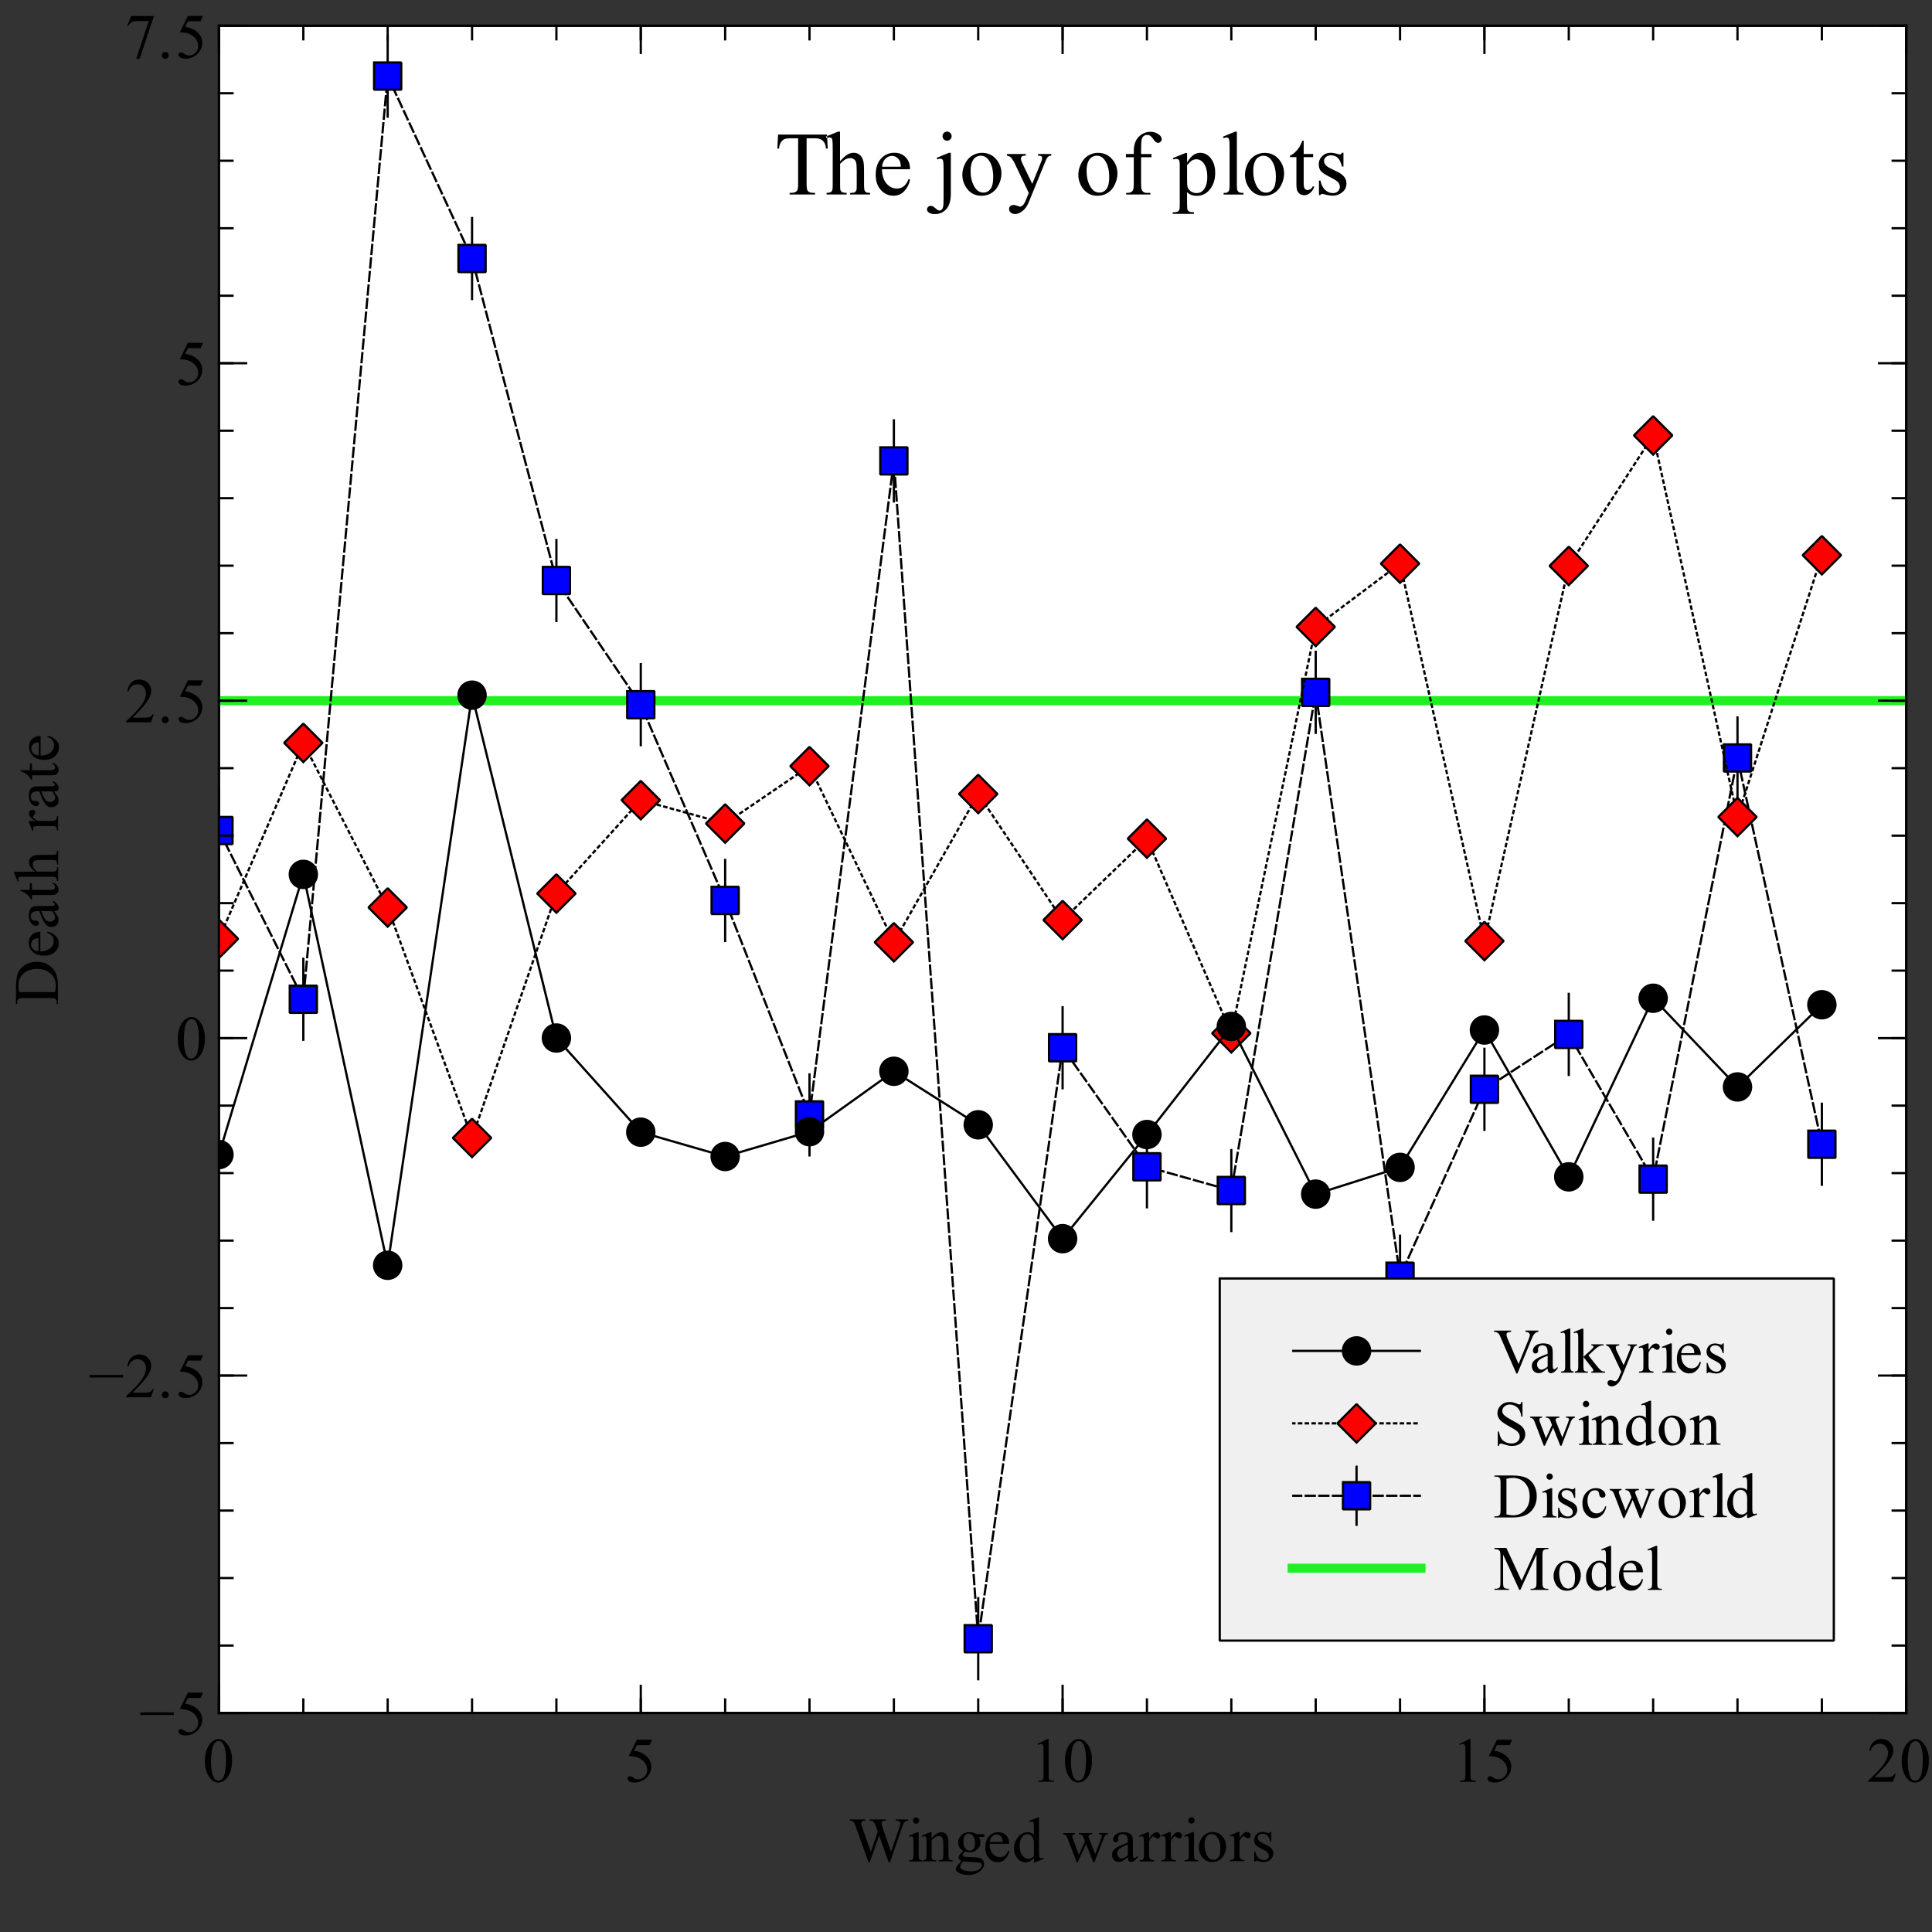 <?xml version="1.0" standalone="no"?>
<!DOCTYPE svg PUBLIC "-//W3C//DTD SVG 1.1//EN" 
  "http://www.w3.org/Graphics/SVG/1.1/DTD/svg11.dtd">
<svg width="533.49px" height="533.49px" version="1.1"
     xmlns="http://www.w3.org/2000/svg"
     xmlns:xlink="http://www.w3.org/1999/xlink">
<rect width="100%" height="100%" fill="#333333" stroke="none"/>
<desc>Veusz output document</desc>
<g stroke-linejoin="bevel" stroke-linecap="square" stroke="#000000" fill-rule="evenodd">
<g clip-path="url(#c0)">
<g stroke-width="0.62" fill="#ffffff">
<path d="m60.46,7.11l465.91,0l0,465.91l-465.91,0l0,-465.91"/>
</g>
</g>
<g clip-path="url(#c1)">
<g stroke="#20f020" stroke-width="2.5" fill="none">
<polyline fill="none" points="60.46,193.48 69.97,193.48 79.48,193.48 88.99,193.48 98.5,193.48 108,193.48 117.51,193.48 127.02,193.48 136.53,193.48 146.04,193.48 155.55,193.48 165.06,193.48 174.56,193.48 184.07,193.48 193.58,193.48 203.09,193.48 212.6,193.48 222.11,193.48 231.61,193.48 241.12,193.48 250.63,193.48 260.14,193.48 269.65,193.48 279.16,193.48 288.66,193.48 298.17,193.48 307.68,193.48 317.19,193.48 326.7,193.48 336.21,193.48 345.72,193.48 355.22,193.48 364.73,193.48 374.24,193.48 383.75,193.48 393.26,193.48 402.77,193.48 412.27,193.48 421.78,193.48 431.29,193.48 440.8,193.48 450.31,193.48 459.82,193.48 469.33,193.48 478.83,193.48 488.34,193.48 497.85,193.48 507.36,193.48 516.87,193.48 526.38,193.48"/>
</g>
</g>
<g clip-path="url(#c0)">
<g stroke-width="1" fill="none">
<path d="m228.37,37.16l0.19,3.87l-0.47,0c-0.09,-0.69,-0.22,-1.18,-0.37,-1.47c-0.25,-0.47,-0.58,-0.82,-1,-1.04c-0.42,-0.22,-0.97,-0.34,-1.66,-0.34l-2.33,0l0,12.64c0,1.02,0.11,1.66,0.33,1.91c0.31,0.34,0.79,0.52,1.42,0.52l0.58,0l0,0.45l-7.02,0l0,-0.45l0.58,0c0.71,0,1.21,-0.21,1.5,-0.64c0.18,-0.26,0.27,-0.85,0.27,-1.78l0,-12.64l-1.98,0c-0.78,0,-1.33,0.06,-1.66,0.17c-0.43,0.16,-0.79,0.45,-1.09,0.89c-0.3,0.44,-0.48,1.03,-0.54,1.78l-0.47,0l0.2,-3.87l13.52,0m3.59,-0.81l0,8.17c0.91,-0.99,1.62,-1.62,2.15,-1.91c0.53,-0.28,1.05,-0.42,1.59,-0.42c0.64,0,1.18,0.17,1.64,0.52c0.46,0.35,0.8,0.9,1.02,1.65c0.16,0.52,0.23,1.47,0.23,2.86l0,3.95c0,0.71,0.06,1.19,0.17,1.45c0.07,0.2,0.21,0.35,0.41,0.47c0.2,0.11,0.56,0.17,1.08,0.17l0,0.44l-5.5,0l0,-0.44l0.27,0c0.52,0,0.88,-0.08,1.09,-0.24c0.2,-0.16,0.35,-0.39,0.43,-0.7c0.02,-0.14,0.03,-0.52,0.03,-1.16l0,-3.95c0,-1.22,-0.06,-2.02,-0.19,-2.4c-0.12,-0.38,-0.33,-0.67,-0.6,-0.86c-0.28,-0.19,-0.61,-0.29,-1.01,-0.29c-0.4,0,-0.81,0.1,-1.24,0.31c-0.43,0.21,-0.95,0.64,-1.55,1.28l0,5.91c0,0.77,0.04,1.25,0.13,1.44c0.09,0.19,0.25,0.34,0.48,0.47c0.23,0.12,0.63,0.19,1.2,0.19l0,0.44l-5.55,0l0,-0.44c0.5,0,0.89,-0.08,1.17,-0.23c0.17,-0.08,0.3,-0.24,0.39,-0.47c0.09,-0.23,0.14,-0.69,0.14,-1.39l0,-10.11c0,-1.28,-0.03,-2.07,-0.09,-2.36c-0.06,-0.29,-0.15,-0.49,-0.27,-0.6c-0.12,-0.11,-0.3,-0.16,-0.52,-0.16c-0.17,0,-0.44,0.07,-0.83,0.2l-0.17,-0.42l3.34,-1.37l0.56,0m11.59,10.39c0,1.66,0.41,2.96,1.22,3.91c0.81,0.95,1.77,1.42,2.86,1.42c0.74,0,1.38,-0.2,1.91,-0.61c0.54,-0.41,0.99,-1.1,1.37,-2.08l0.37,0.25c-0.18,1.11,-0.67,2.13,-1.49,3.05c-0.82,0.92,-1.85,1.37,-3.09,1.37c-1.34,0,-2.49,-0.52,-3.45,-1.57c-0.96,-1.05,-1.44,-2.45,-1.44,-4.21c0,-1.92,0.49,-3.41,1.48,-4.48c0.98,-1.07,2.22,-1.61,3.7,-1.61c1.25,0,2.28,0.41,3.09,1.24c0.81,0.83,1.21,1.93,1.21,3.32l-7.73,0m0,-0.7l5.19,0c-0.04,-0.72,-0.13,-1.22,-0.27,-1.52c-0.2,-0.46,-0.5,-0.82,-0.91,-1.08c-0.41,-0.26,-0.83,-0.39,-1.27,-0.39c-0.68,0,-1.28,0.26,-1.81,0.79c-0.53,0.53,-0.84,1.26,-0.94,2.2m17.95,-9.7c0.35,0,0.65,0.12,0.9,0.37c0.24,0.24,0.37,0.54,0.37,0.9c0,0.34,-0.12,0.64,-0.37,0.87c-0.24,0.24,-0.54,0.36,-0.9,0.36c-0.34,0,-0.64,-0.12,-0.87,-0.36c-0.24,-0.24,-0.36,-0.53,-0.36,-0.87c0,-0.35,0.12,-0.65,0.36,-0.9c0.24,-0.24,0.53,-0.37,0.87,-0.37m1.05,5.86l0,11.27c0,1.91,-0.41,3.32,-1.22,4.25c-0.81,0.93,-1.87,1.39,-3.17,1.39c-0.74,0,-1.29,-0.13,-1.65,-0.4c-0.36,-0.27,-0.54,-0.54,-0.54,-0.84c0,-0.28,0.1,-0.52,0.3,-0.73c0.2,-0.2,0.43,-0.3,0.7,-0.3c0.22,0,0.44,0.05,0.66,0.16c0.14,0.06,0.4,0.27,0.8,0.62c0.4,0.35,0.73,0.53,1,0.53c0.19,0,0.37,-0.08,0.56,-0.23c0.19,-0.15,0.33,-0.4,0.42,-0.76c0.09,-0.35,0.14,-1.12,0.14,-2.31l0,-7.95c0,-1.23,-0.04,-2.02,-0.11,-2.37c-0.06,-0.26,-0.15,-0.44,-0.27,-0.55c-0.12,-0.1,-0.29,-0.16,-0.51,-0.16c-0.23,0,-0.51,0.06,-0.83,0.19l-0.17,-0.44l3.37,-1.37l0.52,0m8.59,0c1.7,0,3.06,0.65,4.08,1.94c0.87,1.09,1.31,2.35,1.31,3.78c0,1,-0.24,2.01,-0.73,3.04c-0.48,1.03,-1.15,1.8,-1.98,2.32c-0.84,0.52,-1.78,0.78,-2.82,0.78c-1.68,0,-3.02,-0.67,-4.02,-2.02c-0.83,-1.14,-1.25,-2.41,-1.25,-3.81c0,-1.02,0.26,-2.04,0.77,-3.05c0.51,-1.02,1.18,-1.77,2.01,-2.25c0.83,-0.48,1.71,-0.73,2.63,-0.73m-0.37,0.8c-0.44,0,-0.87,0.13,-1.3,0.38c-0.43,0.26,-0.78,0.71,-1.05,1.35c-0.27,0.65,-0.41,1.47,-0.41,2.48c0,1.62,0.32,3.03,0.97,4.2c0.65,1.18,1.5,1.77,2.56,1.77c0.79,0,1.44,-0.33,1.95,-0.98c0.51,-0.65,0.77,-1.77,0.77,-3.35c0,-1.99,-0.43,-3.55,-1.28,-4.69c-0.57,-0.78,-1.31,-1.17,-2.2,-1.17m7.27,-0.47l5.22,0l0,0.45l-0.25,0c-0.37,0,-0.65,0.08,-0.84,0.24c-0.18,0.16,-0.27,0.36,-0.27,0.59c0,0.32,0.14,0.77,0.41,1.33l2.72,5.64l2.5,-6.19c0.15,-0.33,0.22,-0.66,0.22,-0.98c0,-0.15,-0.03,-0.26,-0.09,-0.33c-0.06,-0.09,-0.16,-0.17,-0.3,-0.22c-0.14,-0.05,-0.38,-0.08,-0.73,-0.08l0,-0.45l3.64,0l0,0.45c-0.3,0.03,-0.54,0.1,-0.7,0.2c-0.17,0.1,-0.34,0.28,-0.53,0.55c-0.07,0.11,-0.21,0.43,-0.42,0.94l-4.55,11.16c-0.44,1.08,-1.01,1.9,-1.73,2.45c-0.71,0.55,-1.4,0.83,-2.05,0.83c-0.49,0,-0.89,-0.14,-1.2,-0.41c-0.31,-0.28,-0.46,-0.59,-0.46,-0.95c0,-0.34,0.11,-0.62,0.34,-0.83c0.22,-0.21,0.53,-0.31,0.93,-0.31c0.26,0,0.62,0.09,1.09,0.27c0.32,0.12,0.53,0.19,0.61,0.19c0.24,0,0.51,-0.12,0.8,-0.37c0.29,-0.25,0.58,-0.74,0.87,-1.47l0.8,-1.94l-4.02,-8.44c-0.12,-0.25,-0.32,-0.56,-0.59,-0.94c-0.2,-0.28,-0.36,-0.47,-0.5,-0.58c-0.19,-0.12,-0.49,-0.24,-0.91,-0.34l0,-0.45m25.11,-0.33c1.7,0,3.06,0.65,4.08,1.94c0.87,1.09,1.31,2.35,1.31,3.78c0,1,-0.24,2.01,-0.73,3.04c-0.48,1.03,-1.15,1.8,-1.98,2.32c-0.84,0.52,-1.78,0.78,-2.82,0.78c-1.68,0,-3.02,-0.67,-4.02,-2.02c-0.83,-1.14,-1.25,-2.41,-1.25,-3.81c0,-1.02,0.26,-2.04,0.77,-3.05c0.51,-1.02,1.18,-1.77,2.01,-2.25c0.83,-0.48,1.71,-0.73,2.63,-0.73m-0.37,0.8c-0.44,0,-0.87,0.13,-1.3,0.38c-0.43,0.26,-0.78,0.71,-1.05,1.35c-0.27,0.65,-0.41,1.47,-0.41,2.48c0,1.62,0.32,3.03,0.97,4.2c0.65,1.18,1.5,1.77,2.56,1.77c0.79,0,1.44,-0.33,1.95,-0.98c0.51,-0.65,0.77,-1.77,0.77,-3.35c0,-1.99,-0.43,-3.55,-1.28,-4.69c-0.57,-0.78,-1.31,-1.17,-2.2,-1.17m12.28,0.42l0,7.34c0,1.04,0.11,1.7,0.34,1.97c0.29,0.36,0.69,0.55,1.2,0.55l1.02,0l0,0.44l-6.69,0l0,-0.44l0.5,0c0.33,0,0.63,-0.08,0.9,-0.24c0.27,-0.16,0.45,-0.38,0.55,-0.66c0.1,-0.28,0.16,-0.82,0.16,-1.61l0,-7.34l-2.17,0l0,-0.89l2.17,0l0,-0.73c0,-1.11,0.18,-2.06,0.54,-2.83c0.36,-0.77,0.91,-1.39,1.64,-1.87c0.73,-0.47,1.56,-0.71,2.48,-0.71c0.85,0,1.64,0.28,2.36,0.83c0.47,0.36,0.7,0.78,0.7,1.23c0,0.24,-0.1,0.47,-0.31,0.68c-0.21,0.21,-0.44,0.32,-0.69,0.32c-0.19,0,-0.39,-0.07,-0.59,-0.2c-0.21,-0.13,-0.46,-0.42,-0.76,-0.86c-0.3,-0.44,-0.58,-0.74,-0.84,-0.9c-0.25,-0.16,-0.53,-0.23,-0.83,-0.23c-0.37,0,-0.69,0.1,-0.95,0.3c-0.26,0.2,-0.45,0.51,-0.56,0.93c-0.11,0.42,-0.17,1.5,-0.17,3.24l0,0.8l2.87,0l0,0.89l-2.87,0m8.81,0.22l3.45,-1.39l0.45,0l0,2.62c0.58,-0.99,1.17,-1.68,1.75,-2.08c0.58,-0.4,1.19,-0.59,1.83,-0.59c1.12,0,2.06,0.44,2.81,1.33c0.92,1.07,1.37,2.47,1.37,4.19c0,1.94,-0.55,3.54,-1.66,4.8c-0.91,1.03,-2.05,1.55,-3.44,1.55c-0.6,0,-1.12,-0.09,-1.56,-0.27c-0.32,-0.11,-0.69,-0.35,-1.11,-0.72l0,3.41c0,0.76,0.05,1.24,0.14,1.45c0.09,0.21,0.26,0.37,0.49,0.49c0.23,0.12,0.66,0.18,1.27,0.18l0,0.45l-5.86,0l0,-0.45l0.3,0c0.45,0.01,0.83,-0.07,1.16,-0.25c0.15,-0.09,0.26,-0.24,0.35,-0.44c0.09,-0.2,0.13,-0.7,0.13,-1.52l0,-10.58c0,-0.72,-0.03,-1.18,-0.1,-1.37c-0.07,-0.2,-0.17,-0.34,-0.31,-0.44c-0.14,-0.09,-0.34,-0.14,-0.59,-0.14c-0.19,0,-0.43,0.05,-0.73,0.16l-0.16,-0.39m3.91,1.95l0,4.17c0,0.91,0.04,1.5,0.11,1.78c0.11,0.47,0.4,0.88,0.84,1.24c0.45,0.36,1.01,0.54,1.67,0.54c0.82,0,1.48,-0.32,1.98,-0.95c0.66,-0.83,0.98,-2,0.98,-3.5c0,-1.71,-0.37,-3.03,-1.12,-3.95c-0.52,-0.62,-1.14,-0.94,-1.84,-0.94c-0.4,0,-0.79,0.09,-1.17,0.28c-0.29,0.15,-0.78,0.59,-1.45,1.33m13.75,-9.23l0,14.83c0,0.7,0.05,1.16,0.16,1.39c0.1,0.23,0.26,0.4,0.47,0.52c0.21,0.12,0.6,0.18,1.19,0.18l0,0.44l-5.48,0l0,-0.44c0.51,0,0.86,-0.05,1.05,-0.16c0.19,-0.1,0.33,-0.28,0.44,-0.52c0.1,-0.24,0.16,-0.72,0.16,-1.41l0,-10.16c0,-1.26,-0.03,-2.03,-0.09,-2.32c-0.06,-0.29,-0.15,-0.48,-0.27,-0.59c-0.12,-0.11,-0.28,-0.16,-0.47,-0.16c-0.22,0,-0.49,0.07,-0.81,0.2l-0.2,-0.42l3.33,-1.37l0.55,0m7.62,5.84c1.7,0,3.06,0.65,4.08,1.94c0.87,1.09,1.31,2.35,1.31,3.78c0,1,-0.24,2.01,-0.73,3.04c-0.48,1.03,-1.15,1.8,-1.98,2.32c-0.84,0.52,-1.78,0.78,-2.82,0.78c-1.68,0,-3.02,-0.67,-4.02,-2.02c-0.83,-1.14,-1.25,-2.41,-1.25,-3.81c0,-1.02,0.26,-2.04,0.77,-3.05c0.51,-1.02,1.18,-1.77,2.01,-2.25c0.83,-0.48,1.71,-0.73,2.63,-0.73m-0.37,0.8c-0.44,0,-0.87,0.13,-1.3,0.38c-0.43,0.26,-0.78,0.71,-1.05,1.35c-0.27,0.65,-0.41,1.47,-0.41,2.48c0,1.62,0.32,3.03,0.97,4.2c0.65,1.18,1.5,1.77,2.56,1.77c0.79,0,1.44,-0.33,1.95,-0.98c0.51,-0.65,0.77,-1.77,0.77,-3.35c0,-1.99,-0.43,-3.55,-1.28,-4.69c-0.57,-0.78,-1.31,-1.17,-2.2,-1.17m11.16,-4.14l0,3.67l2.61,0l0,0.86l-2.61,0l0,7.25c0,0.73,0.1,1.22,0.31,1.47c0.21,0.25,0.47,0.37,0.8,0.37c0.27,0,0.53,-0.08,0.78,-0.25c0.25,-0.17,0.44,-0.41,0.58,-0.73l0.48,0c-0.28,0.79,-0.68,1.39,-1.2,1.8c-0.52,0.41,-1.06,0.61,-1.62,0.61c-0.37,0,-0.74,-0.1,-1.09,-0.31c-0.35,-0.21,-0.62,-0.51,-0.79,-0.89c-0.17,-0.39,-0.26,-0.98,-0.26,-1.8l0,-7.52l-1.77,0l0,-0.41c0.45,-0.18,0.9,-0.48,1.37,-0.91c0.46,-0.43,0.88,-0.93,1.26,-1.52c0.19,-0.31,0.45,-0.88,0.78,-1.7l0.37,0m10.98,3.34l0,3.81l-0.41,0c-0.31,-1.2,-0.71,-2.01,-1.2,-2.45c-0.48,-0.43,-1.1,-0.65,-1.85,-0.65c-0.56,0,-1.02,0.15,-1.37,0.45c-0.35,0.3,-0.53,0.64,-0.53,1c0,0.46,0.13,0.85,0.39,1.17c0.26,0.33,0.78,0.69,1.55,1.06l1.78,0.87c1.65,0.8,2.47,1.86,2.47,3.19c0,1.01,-0.38,1.83,-1.15,2.45c-0.77,0.62,-1.63,0.94,-2.59,0.94c-0.68,0,-1.46,-0.12,-2.34,-0.37c-0.26,-0.07,-0.48,-0.11,-0.66,-0.11c-0.19,0,-0.33,0.1,-0.44,0.31l-0.41,0l0,-4l0.41,0c0.23,1.15,0.66,2.01,1.3,2.59c0.64,0.58,1.36,0.87,2.16,0.87c0.56,0,1.02,-0.17,1.37,-0.5c0.35,-0.33,0.53,-0.73,0.53,-1.19c0,-0.56,-0.2,-1.03,-0.59,-1.41c-0.4,-0.38,-1.18,-0.86,-2.37,-1.45c-1.18,-0.59,-1.96,-1.12,-2.32,-1.59c-0.36,-0.47,-0.55,-1.06,-0.55,-1.77c0,-0.92,0.32,-1.68,0.95,-2.3c0.63,-0.62,1.45,-0.93,2.45,-0.93c0.45,0,0.98,0.09,1.61,0.28c0.42,0.12,0.69,0.19,0.83,0.19c0.12,0,0.22,-0.03,0.3,-0.09c0.07,-0.06,0.16,-0.18,0.27,-0.38l0.41,0" fill="#000000" stroke="none" fill-opacity="1"/>
</g>
</g>
<g clip-path="url(#c1)">
<g stroke-width="0.62" stroke-linecap="butt" fill="none">
<path d="M60.46,240.52l0,-22.36M83.76,287.11l0,-22.36M107.05,32.19l0,-22.36M130.35,82.57l0,-22.36M153.64,171.48l0,-22.36M176.94,205.77l0,-22.36M200.24,259.83l0,-22.36M223.53,319.05l0,-22.36M246.83,138.45l0,-22.36M270.12,463.69l0,-22.36M293.42,300.5l0,-22.36M316.71,333.37l0,-22.36M340.01,339.93l0,-22.36M363.31,202.36l0,-22.36M386.6,363.59l0,-22.36M409.9,311.97l0,-22.36M433.19,296.82l0,-22.36M456.49,336.78l0,-22.36M479.78,220.48l0,-22.36M503.08,327.14l0,-22.36"/>
</g>
<g stroke-width="0.62" stroke-dasharray="2.5,1.25" fill="none">
<polyline fill="none" points="60.46,229.34 83.76,275.93 107.05,21.01 130.35,71.38 153.64,160.3 176.94,194.59 200.24,248.64 223.53,307.87 246.83,127.27 270.12,452.51 293.42,289.32 316.71,322.19 340.01,328.74 363.31,191.18 386.6,352.41 409.9,300.79 433.19,285.64 456.49,325.6 479.78,209.3 503.08,315.96"/>
</g>
<g stroke-linejoin="miter" stroke-width="0.62" transform="translate(60.46, 229.34)" fill="#0000ff">
<path d="m-3.75,-3.75l7.5,0l0,7.5l-7.5,0l0,-7.5"/>
</g>
<g stroke-linejoin="miter" stroke-width="0.62" transform="translate(83.76, 275.93)" fill="#0000ff">
<path d="m-3.75,-3.75l7.5,0l0,7.5l-7.5,0l0,-7.5"/>
</g>
<g stroke-linejoin="miter" stroke-width="0.62" transform="translate(107.05, 21.01)" fill="#0000ff">
<path d="m-3.75,-3.75l7.5,0l0,7.5l-7.5,0l0,-7.5"/>
</g>
<g stroke-linejoin="miter" stroke-width="0.62" transform="translate(130.35, 71.38)" fill="#0000ff">
<path d="m-3.75,-3.75l7.5,0l0,7.5l-7.5,0l0,-7.5"/>
</g>
<g stroke-linejoin="miter" stroke-width="0.62" transform="translate(153.64, 160.3)" fill="#0000ff">
<path d="m-3.75,-3.75l7.5,0l0,7.5l-7.5,0l0,-7.5"/>
</g>
<g stroke-linejoin="miter" stroke-width="0.62" transform="translate(176.94, 194.59)" fill="#0000ff">
<path d="m-3.75,-3.75l7.5,0l0,7.5l-7.5,0l0,-7.5"/>
</g>
<g stroke-linejoin="miter" stroke-width="0.62" transform="translate(200.24, 248.64)" fill="#0000ff">
<path d="m-3.75,-3.75l7.5,0l0,7.5l-7.5,0l0,-7.5"/>
</g>
<g stroke-linejoin="miter" stroke-width="0.62" transform="translate(223.53, 307.87)" fill="#0000ff">
<path d="m-3.75,-3.75l7.5,0l0,7.5l-7.5,0l0,-7.5"/>
</g>
<g stroke-linejoin="miter" stroke-width="0.62" transform="translate(246.83, 127.27)" fill="#0000ff">
<path d="m-3.75,-3.75l7.5,0l0,7.5l-7.5,0l0,-7.5"/>
</g>
<g stroke-linejoin="miter" stroke-width="0.62" transform="translate(270.12, 452.51)" fill="#0000ff">
<path d="m-3.75,-3.75l7.5,0l0,7.5l-7.5,0l0,-7.5"/>
</g>
<g stroke-linejoin="miter" stroke-width="0.62" transform="translate(293.42, 289.32)" fill="#0000ff">
<path d="m-3.75,-3.75l7.5,0l0,7.5l-7.5,0l0,-7.5"/>
</g>
<g stroke-linejoin="miter" stroke-width="0.62" transform="translate(316.71, 322.19)" fill="#0000ff">
<path d="m-3.75,-3.75l7.5,0l0,7.5l-7.5,0l0,-7.5"/>
</g>
<g stroke-linejoin="miter" stroke-width="0.62" transform="translate(340.01, 328.74)" fill="#0000ff">
<path d="m-3.75,-3.75l7.5,0l0,7.5l-7.5,0l0,-7.5"/>
</g>
<g stroke-linejoin="miter" stroke-width="0.62" transform="translate(363.31, 191.18)" fill="#0000ff">
<path d="m-3.75,-3.75l7.5,0l0,7.5l-7.5,0l0,-7.5"/>
</g>
<g stroke-linejoin="miter" stroke-width="0.62" transform="translate(386.6, 352.41)" fill="#0000ff">
<path d="m-3.75,-3.75l7.5,0l0,7.5l-7.5,0l0,-7.5"/>
</g>
<g stroke-linejoin="miter" stroke-width="0.62" transform="translate(409.9, 300.79)" fill="#0000ff">
<path d="m-3.75,-3.75l7.5,0l0,7.5l-7.5,0l0,-7.5"/>
</g>
<g stroke-linejoin="miter" stroke-width="0.62" transform="translate(433.19, 285.64)" fill="#0000ff">
<path d="m-3.75,-3.75l7.5,0l0,7.5l-7.5,0l0,-7.5"/>
</g>
<g stroke-linejoin="miter" stroke-width="0.62" transform="translate(456.49, 325.6)" fill="#0000ff">
<path d="m-3.75,-3.75l7.5,0l0,7.5l-7.5,0l0,-7.5"/>
</g>
<g stroke-linejoin="miter" stroke-width="0.62" transform="translate(479.78, 209.3)" fill="#0000ff">
<path d="m-3.75,-3.75l7.5,0l0,7.5l-7.5,0l0,-7.5"/>
</g>
<g stroke-linejoin="miter" stroke-width="0.62" transform="translate(503.08, 315.96)" fill="#0000ff">
<path d="m-3.75,-3.75l7.5,0l0,7.5l-7.5,0l0,-7.5"/>
</g>
<g stroke-width="0.62" stroke-dasharray="0.625,1.25" fill="none">
<polyline fill="none" points="60.46,259.24 83.76,205.13 107.05,250.58 130.35,314.22 153.64,246.73 176.94,220.94 200.24,227.4 223.53,211.55 246.83,260.19 270.12,219.24 293.42,254.05 316.71,231.57 340.01,285.32 363.31,173.11 386.6,155.63 409.9,259.85 433.19,156.26 456.49,120.23 479.78,225.6 503.08,153.32"/>
</g>
<g stroke-linejoin="miter" stroke-width="0.62" transform="translate(60.46, 259.24)" fill="#ff0000">
<path d="m0,5.3l5.3,-5.3l-5.3,-5.3l-5.3,5.3l5.3,5.3"/>
</g>
<g stroke-linejoin="miter" stroke-width="0.62" transform="translate(83.76, 205.13)" fill="#ff0000">
<path d="m0,5.3l5.3,-5.3l-5.3,-5.3l-5.3,5.3l5.3,5.3"/>
</g>
<g stroke-linejoin="miter" stroke-width="0.62" transform="translate(107.05, 250.58)" fill="#ff0000">
<path d="m0,5.3l5.3,-5.3l-5.3,-5.3l-5.3,5.3l5.3,5.3"/>
</g>
<g stroke-linejoin="miter" stroke-width="0.62" transform="translate(130.35, 314.22)" fill="#ff0000">
<path d="m0,5.3l5.3,-5.3l-5.3,-5.3l-5.3,5.3l5.3,5.3"/>
</g>
<g stroke-linejoin="miter" stroke-width="0.62" transform="translate(153.64, 246.73)" fill="#ff0000">
<path d="m0,5.3l5.3,-5.3l-5.3,-5.3l-5.3,5.3l5.3,5.3"/>
</g>
<g stroke-linejoin="miter" stroke-width="0.62" transform="translate(176.94, 220.94)" fill="#ff0000">
<path d="m0,5.3l5.3,-5.3l-5.3,-5.3l-5.3,5.3l5.3,5.3"/>
</g>
<g stroke-linejoin="miter" stroke-width="0.62" transform="translate(200.24, 227.4)" fill="#ff0000">
<path d="m0,5.3l5.3,-5.3l-5.3,-5.3l-5.3,5.3l5.3,5.3"/>
</g>
<g stroke-linejoin="miter" stroke-width="0.62" transform="translate(223.53, 211.55)" fill="#ff0000">
<path d="m0,5.3l5.3,-5.3l-5.3,-5.3l-5.3,5.3l5.3,5.3"/>
</g>
<g stroke-linejoin="miter" stroke-width="0.62" transform="translate(246.83, 260.19)" fill="#ff0000">
<path d="m0,5.3l5.3,-5.3l-5.3,-5.3l-5.3,5.3l5.3,5.3"/>
</g>
<g stroke-linejoin="miter" stroke-width="0.62" transform="translate(270.12, 219.24)" fill="#ff0000">
<path d="m0,5.3l5.3,-5.3l-5.3,-5.3l-5.3,5.3l5.3,5.3"/>
</g>
<g stroke-linejoin="miter" stroke-width="0.62" transform="translate(293.42, 254.05)" fill="#ff0000">
<path d="m0,5.3l5.3,-5.3l-5.3,-5.3l-5.3,5.3l5.3,5.3"/>
</g>
<g stroke-linejoin="miter" stroke-width="0.62" transform="translate(316.71, 231.57)" fill="#ff0000">
<path d="m0,5.3l5.3,-5.3l-5.3,-5.3l-5.3,5.3l5.3,5.3"/>
</g>
<g stroke-linejoin="miter" stroke-width="0.62" transform="translate(340.01, 285.32)" fill="#ff0000">
<path d="m0,5.3l5.3,-5.3l-5.3,-5.3l-5.3,5.3l5.3,5.3"/>
</g>
<g stroke-linejoin="miter" stroke-width="0.62" transform="translate(363.31, 173.11)" fill="#ff0000">
<path d="m0,5.3l5.3,-5.3l-5.3,-5.3l-5.3,5.3l5.3,5.3"/>
</g>
<g stroke-linejoin="miter" stroke-width="0.62" transform="translate(386.6, 155.63)" fill="#ff0000">
<path d="m0,5.3l5.3,-5.3l-5.3,-5.3l-5.3,5.3l5.3,5.3"/>
</g>
<g stroke-linejoin="miter" stroke-width="0.62" transform="translate(409.9, 259.85)" fill="#ff0000">
<path d="m0,5.3l5.3,-5.3l-5.3,-5.3l-5.3,5.3l5.3,5.3"/>
</g>
<g stroke-linejoin="miter" stroke-width="0.62" transform="translate(433.19, 156.26)" fill="#ff0000">
<path d="m0,5.3l5.3,-5.3l-5.3,-5.3l-5.3,5.3l5.3,5.3"/>
</g>
<g stroke-linejoin="miter" stroke-width="0.62" transform="translate(456.49, 120.23)" fill="#ff0000">
<path d="m0,5.3l5.3,-5.3l-5.3,-5.3l-5.3,5.3l5.3,5.3"/>
</g>
<g stroke-linejoin="miter" stroke-width="0.62" transform="translate(479.78, 225.6)" fill="#ff0000">
<path d="m0,5.3l5.3,-5.3l-5.3,-5.3l-5.3,5.3l5.3,5.3"/>
</g>
<g stroke-linejoin="miter" stroke-width="0.62" transform="translate(503.08, 153.32)" fill="#ff0000">
<path d="m0,5.3l5.3,-5.3l-5.3,-5.3l-5.3,5.3l5.3,5.3"/>
</g>
<g stroke-width="0.62" fill="none">
<polyline fill="none" points="60.46,318.82 83.76,241.45 107.05,349.39 130.35,191.96 153.64,286.63 176.94,312.63 200.24,319.35 223.53,312.49 246.83,295.82 270.12,310.59 293.42,342.04 316.71,313.28 340.01,283.44 363.31,329.74 386.6,322.35 409.9,284.42 433.19,324.97 456.49,275.65 479.78,300.14 503.08,277.44"/>
</g>
<g stroke-linejoin="miter" stroke-width="0.62" transform="translate(60.46, 318.82)" fill="#000000">
<path d="m3.75,0c0,2.07,-1.68,3.75,-3.75,3.75c-2.07,0,-3.75,-1.68,-3.75,-3.75c0,-2.07,1.68,-3.75,3.75,-3.75c2.07,0,3.75,1.68,3.75,3.75"/>
</g>
<g stroke-linejoin="miter" stroke-width="0.62" transform="translate(83.76, 241.45)" fill="#000000">
<path d="m3.75,0c0,2.07,-1.68,3.75,-3.75,3.75c-2.07,0,-3.75,-1.68,-3.75,-3.75c0,-2.07,1.68,-3.75,3.75,-3.75c2.07,0,3.75,1.68,3.75,3.75"/>
</g>
<g stroke-linejoin="miter" stroke-width="0.62" transform="translate(107.05, 349.39)" fill="#000000">
<path d="m3.75,0c0,2.07,-1.68,3.75,-3.75,3.75c-2.07,0,-3.75,-1.68,-3.75,-3.75c0,-2.07,1.68,-3.75,3.75,-3.75c2.07,0,3.75,1.68,3.75,3.75"/>
</g>
<g stroke-linejoin="miter" stroke-width="0.62" transform="translate(130.35, 191.96)" fill="#000000">
<path d="m3.75,0c0,2.07,-1.68,3.75,-3.75,3.75c-2.07,0,-3.75,-1.68,-3.75,-3.75c0,-2.07,1.68,-3.75,3.75,-3.75c2.07,0,3.75,1.68,3.75,3.75"/>
</g>
<g stroke-linejoin="miter" stroke-width="0.62" transform="translate(153.64, 286.63)" fill="#000000">
<path d="m3.75,0c0,2.07,-1.68,3.75,-3.75,3.75c-2.07,0,-3.75,-1.68,-3.75,-3.75c0,-2.07,1.68,-3.75,3.75,-3.75c2.07,0,3.75,1.68,3.75,3.75"/>
</g>
<g stroke-linejoin="miter" stroke-width="0.62" transform="translate(176.94, 312.63)" fill="#000000">
<path d="m3.75,0c0,2.07,-1.68,3.75,-3.75,3.75c-2.07,0,-3.75,-1.68,-3.75,-3.75c0,-2.07,1.68,-3.75,3.75,-3.75c2.07,0,3.75,1.68,3.75,3.75"/>
</g>
<g stroke-linejoin="miter" stroke-width="0.62" transform="translate(200.24, 319.35)" fill="#000000">
<path d="m3.75,0c0,2.07,-1.68,3.75,-3.75,3.75c-2.07,0,-3.75,-1.68,-3.75,-3.75c0,-2.07,1.68,-3.75,3.75,-3.75c2.07,0,3.75,1.68,3.75,3.75"/>
</g>
<g stroke-linejoin="miter" stroke-width="0.62" transform="translate(223.53, 312.49)" fill="#000000">
<path d="m3.75,0c0,2.07,-1.68,3.75,-3.75,3.75c-2.07,0,-3.75,-1.68,-3.75,-3.75c0,-2.07,1.68,-3.75,3.75,-3.75c2.07,0,3.75,1.68,3.75,3.75"/>
</g>
<g stroke-linejoin="miter" stroke-width="0.62" transform="translate(246.83, 295.82)" fill="#000000">
<path d="m3.75,0c0,2.07,-1.68,3.75,-3.75,3.75c-2.07,0,-3.75,-1.68,-3.75,-3.75c0,-2.07,1.68,-3.75,3.75,-3.75c2.07,0,3.75,1.68,3.75,3.75"/>
</g>
<g stroke-linejoin="miter" stroke-width="0.62" transform="translate(270.12, 310.59)" fill="#000000">
<path d="m3.75,0c0,2.07,-1.68,3.75,-3.75,3.75c-2.07,0,-3.75,-1.68,-3.75,-3.75c0,-2.07,1.68,-3.75,3.75,-3.75c2.07,0,3.75,1.68,3.75,3.75"/>
</g>
<g stroke-linejoin="miter" stroke-width="0.62" transform="translate(293.42, 342.04)" fill="#000000">
<path d="m3.75,0c0,2.07,-1.68,3.75,-3.75,3.75c-2.07,0,-3.75,-1.68,-3.75,-3.75c0,-2.07,1.68,-3.75,3.75,-3.75c2.07,0,3.75,1.68,3.75,3.75"/>
</g>
<g stroke-linejoin="miter" stroke-width="0.62" transform="translate(316.71, 313.28)" fill="#000000">
<path d="m3.75,0c0,2.07,-1.68,3.75,-3.75,3.75c-2.07,0,-3.75,-1.68,-3.75,-3.75c0,-2.07,1.68,-3.75,3.75,-3.75c2.07,0,3.75,1.68,3.75,3.75"/>
</g>
<g stroke-linejoin="miter" stroke-width="0.62" transform="translate(340.01, 283.44)" fill="#000000">
<path d="m3.75,0c0,2.07,-1.68,3.75,-3.75,3.75c-2.07,0,-3.75,-1.68,-3.75,-3.75c0,-2.07,1.68,-3.75,3.75,-3.75c2.07,0,3.75,1.68,3.75,3.75"/>
</g>
<g stroke-linejoin="miter" stroke-width="0.62" transform="translate(363.31, 329.74)" fill="#000000">
<path d="m3.75,0c0,2.07,-1.68,3.75,-3.75,3.75c-2.07,0,-3.75,-1.68,-3.75,-3.75c0,-2.07,1.68,-3.75,3.75,-3.75c2.07,0,3.75,1.68,3.75,3.75"/>
</g>
<g stroke-linejoin="miter" stroke-width="0.62" transform="translate(386.6, 322.35)" fill="#000000">
<path d="m3.75,0c0,2.07,-1.68,3.75,-3.75,3.75c-2.07,0,-3.75,-1.68,-3.75,-3.75c0,-2.07,1.68,-3.75,3.75,-3.75c2.07,0,3.75,1.68,3.75,3.75"/>
</g>
<g stroke-linejoin="miter" stroke-width="0.62" transform="translate(409.9, 284.42)" fill="#000000">
<path d="m3.75,0c0,2.07,-1.68,3.75,-3.75,3.75c-2.07,0,-3.75,-1.68,-3.75,-3.75c0,-2.07,1.68,-3.75,3.75,-3.75c2.07,0,3.75,1.68,3.75,3.75"/>
</g>
<g stroke-linejoin="miter" stroke-width="0.62" transform="translate(433.19, 324.97)" fill="#000000">
<path d="m3.75,0c0,2.07,-1.68,3.75,-3.75,3.75c-2.07,0,-3.75,-1.68,-3.75,-3.75c0,-2.07,1.68,-3.75,3.75,-3.75c2.07,0,3.75,1.68,3.75,3.75"/>
</g>
<g stroke-linejoin="miter" stroke-width="0.62" transform="translate(456.49, 275.65)" fill="#000000">
<path d="m3.75,0c0,2.07,-1.68,3.75,-3.75,3.75c-2.07,0,-3.75,-1.68,-3.75,-3.75c0,-2.07,1.68,-3.75,3.75,-3.75c2.07,0,3.75,1.68,3.75,3.75"/>
</g>
<g stroke-linejoin="miter" stroke-width="0.62" transform="translate(479.78, 300.14)" fill="#000000">
<path d="m3.75,0c0,2.07,-1.68,3.75,-3.75,3.75c-2.07,0,-3.75,-1.68,-3.75,-3.75c0,-2.07,1.68,-3.75,3.75,-3.75c2.07,0,3.75,1.68,3.75,3.75"/>
</g>
<g stroke-linejoin="miter" stroke-width="0.62" transform="translate(503.08, 277.44)" fill="#000000">
<path d="m3.75,0c0,2.07,-1.68,3.75,-3.75,3.75c-2.07,0,-3.75,-1.68,-3.75,-3.75c0,-2.07,1.68,-3.75,3.75,-3.75c2.07,0,3.75,1.68,3.75,3.75"/>
</g>
</g>
<g clip-path="url(#c0)">
<g stroke="none" stroke-width="1" fill="#f0f0f0">
<path d="m336.81,353.03l169.57,0l0,100l-169.57,0l0,-100"/>
</g>
<g stroke-width="0.62" fill="none">
<path d="m336.81,353.03l169.57,0l0,100l-169.57,0l0,-100"/>
</g>
</g>
<g clip-path="url(#c2)">
<g stroke-width="0.62" fill="none">
<path d="M374.59,373.03l0,0"/>
<path d="M374.59,373.03l0,0"/>
<path d="M356.81,373.03l35.57,0"/>
</g>
<g stroke-linejoin="miter" stroke-width="0.62" transform="translate(374.59, 373.03)" fill="#000000">
<path d="m3.75,0c0,2.07,-1.68,3.75,-3.75,3.75c-2.07,0,-3.75,-1.68,-3.75,-3.75c0,-2.07,1.68,-3.75,3.75,-3.75c2.07,0,3.75,1.68,3.75,3.75"/>
</g>
</g>
<g clip-path="url(#c0)">
<g stroke-width="1" fill="none">
<path d="m424.8,367.42l0,0.33c-0.41,0.07,-0.71,0.2,-0.92,0.39c-0.3,0.28,-0.57,0.71,-0.81,1.28l-4.05,9.86l-0.31,0l-4.34,-9.98c-0.22,-0.52,-0.37,-0.84,-0.47,-0.95c-0.14,-0.17,-0.31,-0.3,-0.52,-0.41c-0.21,-0.1,-0.49,-0.17,-0.84,-0.19l0,-0.33l4.73,0l0,0.33c-0.54,0.05,-0.89,0.14,-1.05,0.27c-0.16,0.13,-0.23,0.29,-0.23,0.49c0,0.29,0.13,0.74,0.39,1.34l2.95,6.8l2.73,-6.72c0.26,-0.66,0.39,-1.11,0.39,-1.37c0,-0.17,-0.08,-0.33,-0.24,-0.48c-0.16,-0.15,-0.44,-0.26,-0.84,-0.32c-0.03,0,-0.08,-0.01,-0.14,-0.02l0,-0.33l3.56,0m2.56,10.47c-0.8,0.61,-1.31,0.97,-1.52,1.08c-0.3,0.14,-0.63,0.2,-0.98,0.2c-0.54,0,-0.99,-0.18,-1.34,-0.55c-0.35,-0.37,-0.52,-0.86,-0.52,-1.46c0,-0.37,0.08,-0.7,0.25,-0.98c0.24,-0.39,0.65,-0.75,1.23,-1.09c0.58,-0.34,1.54,-0.76,2.88,-1.25l0,-0.31c0,-0.78,-0.12,-1.32,-0.37,-1.6c-0.25,-0.29,-0.61,-0.43,-1.08,-0.43c-0.36,0,-0.65,0.09,-0.86,0.28c-0.22,0.2,-0.33,0.42,-0.33,0.67l0.02,0.5c0,0.26,-0.07,0.46,-0.2,0.6c-0.13,0.14,-0.3,0.21,-0.52,0.21c-0.21,0,-0.38,-0.07,-0.52,-0.22c-0.14,-0.15,-0.2,-0.35,-0.2,-0.61c0,-0.49,0.25,-0.94,0.75,-1.35c0.5,-0.41,1.2,-0.62,2.11,-0.62c0.7,0,1.27,0.12,1.72,0.36c0.33,0.18,0.58,0.45,0.73,0.83c0.1,0.24,0.16,0.74,0.16,1.5l0,2.66c0,0.75,0.02,1.21,0.05,1.37c0.03,0.17,0.08,0.28,0.14,0.34c0.06,0.06,0.14,0.09,0.22,0.09c0.09,0,0.18,-0.02,0.25,-0.06c0.11,-0.07,0.34,-0.28,0.69,-0.62l0,0.48c-0.64,0.85,-1.24,1.28,-1.83,1.28c-0.28,0,-0.51,-0.1,-0.67,-0.29c-0.17,-0.19,-0.25,-0.52,-0.25,-0.99m0,-0.56l0,-2.98c-0.86,0.34,-1.42,0.59,-1.67,0.73c-0.45,0.25,-0.77,0.51,-0.96,0.78c-0.19,0.27,-0.29,0.57,-0.29,0.91c0,0.41,0.12,0.74,0.37,1.02c0.24,0.27,0.52,0.41,0.84,0.41c0.44,0,1.01,-0.29,1.72,-0.86m6.25,-10.47l0,10.39c0,0.49,0.04,0.81,0.11,0.97c0.07,0.16,0.18,0.28,0.33,0.36c0.15,0.08,0.42,0.12,0.83,0.12l0,0.31l-3.83,0l0,-0.31c0.35,0,0.6,-0.04,0.73,-0.11c0.13,-0.07,0.23,-0.2,0.3,-0.37c0.07,-0.17,0.11,-0.5,0.11,-0.98l0,-7.11c0,-0.89,-0.02,-1.43,-0.05,-1.63c-0.04,-0.2,-0.1,-0.34,-0.19,-0.41c-0.09,-0.07,-0.2,-0.11,-0.34,-0.11c-0.15,0,-0.33,0.05,-0.56,0.14l-0.16,-0.3l2.34,-0.97l0.37,0m3.62,0l0,7.8l2,-1.81c0.42,-0.4,0.66,-0.64,0.73,-0.73c0.04,-0.07,0.06,-0.15,0.06,-0.22c0,-0.1,-0.05,-0.2,-0.14,-0.28c-0.09,-0.08,-0.25,-0.13,-0.47,-0.14l0,-0.28l3.41,0l0,0.28c-0.47,0.01,-0.86,0.08,-1.17,0.21c-0.31,0.13,-0.65,0.36,-1.02,0.7l-2.02,1.86l2.02,2.53c0.55,0.7,0.93,1.14,1.12,1.33c0.27,0.27,0.51,0.45,0.72,0.53c0.15,0.05,0.4,0.08,0.75,0.08l0,0.31l-3.81,0l0,-0.31c0.22,0,0.37,-0.03,0.45,-0.09c0.08,-0.06,0.12,-0.15,0.12,-0.25c0,-0.14,-0.11,-0.35,-0.34,-0.64l-2.41,-3.06l0,2.59c0,0.51,0.04,0.85,0.11,1.01c0.07,0.16,0.17,0.28,0.3,0.34c0.13,0.07,0.41,0.1,0.85,0.1l0,0.31l-3.98,0l0,-0.31c0.41,0,0.71,-0.05,0.91,-0.14c0.11,-0.06,0.2,-0.16,0.27,-0.3c0.08,-0.19,0.12,-0.51,0.12,-0.97l0,-7.12c0,-0.91,-0.02,-1.46,-0.05,-1.66c-0.04,-0.2,-0.1,-0.34,-0.2,-0.42c-0.09,-0.08,-0.21,-0.12,-0.36,-0.12c-0.11,0,-0.29,0.05,-0.53,0.16l-0.16,-0.3l2.33,-0.97l0.39,0m6.25,4.33l3.64,0l0,0.31l-0.17,0c-0.26,0,-0.46,0.06,-0.59,0.17c-0.13,0.11,-0.2,0.25,-0.2,0.41c0,0.23,0.09,0.54,0.28,0.94l1.91,3.94l1.75,-4.33c0.1,-0.23,0.16,-0.46,0.16,-0.69c0,-0.1,-0.02,-0.18,-0.06,-0.23c-0.04,-0.06,-0.11,-0.11,-0.21,-0.15c-0.1,-0.04,-0.27,-0.05,-0.52,-0.05l0,-0.31l2.55,0l0,0.31c-0.21,0.02,-0.37,0.07,-0.48,0.14c-0.11,0.07,-0.24,0.2,-0.37,0.39c-0.05,0.07,-0.15,0.29,-0.28,0.66l-3.19,7.81c-0.31,0.75,-0.72,1.32,-1.22,1.71c-0.5,0.39,-0.98,0.59,-1.44,0.59c-0.33,0,-0.61,-0.1,-0.83,-0.29c-0.22,-0.19,-0.33,-0.42,-0.33,-0.68c0,-0.23,0.08,-0.42,0.23,-0.56c0.16,-0.15,0.37,-0.22,0.66,-0.22c0.19,0,0.44,0.06,0.77,0.19c0.23,0.08,0.37,0.12,0.42,0.12c0.18,0,0.36,-0.09,0.56,-0.27c0.2,-0.18,0.4,-0.52,0.61,-1.03l0.56,-1.36l-2.81,-5.91c-0.08,-0.18,-0.22,-0.4,-0.42,-0.66c-0.14,-0.2,-0.25,-0.33,-0.34,-0.39c-0.14,-0.09,-0.34,-0.18,-0.62,-0.25l0,-0.31m11.73,-0.23l0,1.77c0.65,-1.18,1.32,-1.77,2.02,-1.77c0.31,0,0.57,0.1,0.77,0.29c0.2,0.19,0.3,0.41,0.3,0.66c0,0.22,-0.07,0.41,-0.22,0.56c-0.15,0.16,-0.32,0.23,-0.53,0.23c-0.2,0,-0.42,-0.1,-0.67,-0.3c-0.25,-0.2,-0.43,-0.3,-0.55,-0.3c-0.1,0,-0.22,0.06,-0.34,0.17c-0.25,0.23,-0.51,0.61,-0.78,1.16l0,3.75c0,0.44,0.05,0.77,0.16,0.98c0.07,0.16,0.2,0.28,0.39,0.38c0.19,0.1,0.46,0.15,0.81,0.15l0,0.31l-4,0l0,-0.31c0.4,0,0.69,-0.06,0.87,-0.19c0.15,-0.08,0.25,-0.23,0.31,-0.44c0.02,-0.09,0.03,-0.37,0.03,-0.83l0,-3.03c0,-0.91,-0.02,-1.45,-0.05,-1.62c-0.04,-0.18,-0.1,-0.3,-0.2,-0.38c-0.1,-0.08,-0.22,-0.12,-0.37,-0.12c-0.18,0,-0.37,0.04,-0.59,0.12l-0.09,-0.3l2.37,-0.97l0.36,0m5.69,-4.09c0.24,0,0.45,0.09,0.62,0.26c0.17,0.17,0.26,0.38,0.26,0.62c0,0.24,-0.09,0.44,-0.26,0.61c-0.17,0.17,-0.38,0.25,-0.62,0.25c-0.24,0,-0.44,-0.08,-0.61,-0.25c-0.17,-0.17,-0.25,-0.37,-0.25,-0.61c0,-0.24,0.08,-0.45,0.25,-0.62c0.17,-0.17,0.37,-0.26,0.61,-0.26m0.72,4.09l0,6.3c0,0.49,0.03,0.82,0.1,0.98c0.07,0.16,0.17,0.28,0.31,0.36c0.14,0.08,0.4,0.12,0.77,0.12l0,0.31l-3.81,0l0,-0.31c0.39,0,0.64,-0.04,0.77,-0.11c0.13,-0.07,0.23,-0.2,0.31,-0.37c0.08,-0.17,0.12,-0.5,0.12,-0.98l0,-3.02c0,-0.85,-0.03,-1.41,-0.08,-1.66c-0.04,-0.18,-0.1,-0.3,-0.19,-0.37c-0.08,-0.07,-0.2,-0.11,-0.34,-0.11c-0.17,0,-0.36,0.04,-0.59,0.12l-0.11,-0.3l2.36,-0.97l0.37,0m2.61,3.19c0,1.16,0.28,2.07,0.84,2.73c0.57,0.66,1.24,0.98,2.02,0.98c0.51,0,0.96,-0.14,1.34,-0.42c0.38,-0.28,0.7,-0.77,0.95,-1.45l0.27,0.17c-0.11,0.78,-0.46,1.49,-1.04,2.13c-0.58,0.64,-1.3,0.96,-2.16,0.96c-0.94,0,-1.74,-0.36,-2.41,-1.09c-0.67,-0.73,-1,-1.71,-1,-2.95c0,-1.33,0.34,-2.37,1.02,-3.12c0.68,-0.75,1.54,-1.12,2.59,-1.12c0.87,0,1.59,0.29,2.16,0.87c0.56,0.58,0.84,1.35,0.84,2.32l-5.41,0m0,-0.5l3.62,0c-0.03,-0.5,-0.09,-0.85,-0.17,-1.06c-0.15,-0.31,-0.36,-0.56,-0.64,-0.74c-0.28,-0.18,-0.58,-0.27,-0.89,-0.27c-0.47,0,-0.89,0.18,-1.27,0.55c-0.37,0.36,-0.59,0.87,-0.66,1.53m11.75,-2.69l0,2.67l-0.28,0c-0.22,-0.83,-0.5,-1.4,-0.84,-1.7c-0.34,-0.3,-0.77,-0.45,-1.29,-0.45c-0.41,0,-0.73,0.1,-0.98,0.31c-0.24,0.21,-0.37,0.44,-0.37,0.7c0,0.31,0.09,0.58,0.28,0.81c0.18,0.24,0.54,0.49,1.08,0.75l1.23,0.61c1.16,0.56,1.73,1.3,1.73,2.22c0,0.72,-0.27,1.29,-0.8,1.73c-0.54,0.43,-1.14,0.65,-1.8,0.65c-0.48,0,-1.03,-0.08,-1.64,-0.25c-0.19,-0.06,-0.34,-0.09,-0.45,-0.09c-0.14,0,-0.24,0.08,-0.31,0.23l-0.28,0l0,-2.8l0.28,0c0.16,0.79,0.46,1.39,0.91,1.8c0.45,0.41,0.96,0.61,1.51,0.61c0.4,0,0.72,-0.11,0.97,-0.34c0.25,-0.23,0.37,-0.51,0.37,-0.83c0,-0.4,-0.14,-0.73,-0.41,-1c-0.28,-0.27,-0.83,-0.61,-1.66,-1.02c-0.83,-0.41,-1.37,-0.78,-1.63,-1.11c-0.25,-0.32,-0.37,-0.73,-0.37,-1.23c0,-0.65,0.22,-1.18,0.66,-1.62c0.44,-0.43,1.01,-0.65,1.72,-0.65c0.3,0,0.67,0.07,1.11,0.2c0.29,0.08,0.49,0.12,0.59,0.12c0.08,0,0.15,-0.02,0.2,-0.06c0.05,-0.04,0.11,-0.13,0.19,-0.27l0.28,0" fill="#000000" stroke="none" fill-opacity="1"/>
</g>
</g>
<g clip-path="url(#c3)">
<g stroke-width="0.62" fill="none">
<path d="M374.59,393.03l0,0"/>
<path d="M374.59,393.03l0,0"/>
</g>
<g stroke-width="0.62" stroke-dasharray="0.625,1.25" fill="none">
<path d="M356.81,393.03l35.57,0"/>
</g>
<g stroke-linejoin="miter" stroke-width="0.62" transform="translate(374.59, 393.03)" fill="#ff0000">
<path d="m0,5.3l5.3,-5.3l-5.3,-5.3l-5.3,5.3l5.3,5.3"/>
</g>
</g>
<g clip-path="url(#c0)">
<g stroke-width="1" fill="none">
<path d="m420.41,387.16l0,4.02l-0.33,0c-0.1,-0.77,-0.29,-1.38,-0.55,-1.84c-0.26,-0.45,-0.64,-0.82,-1.12,-1.09c-0.49,-0.27,-1,-0.41,-1.53,-0.41c-0.59,0,-1.08,0.18,-1.47,0.55c-0.39,0.36,-0.58,0.78,-0.58,1.23c0,0.35,0.12,0.68,0.36,0.97c0.35,0.43,1.2,0.99,2.53,1.7c1.08,0.58,1.82,1.03,2.22,1.34c0.4,0.31,0.7,0.68,0.91,1.09c0.21,0.42,0.32,0.86,0.32,1.33c0,0.87,-0.34,1.63,-1.02,2.27c-0.68,0.64,-1.56,0.95,-2.63,0.95c-0.33,0,-0.65,-0.03,-0.94,-0.08c-0.18,-0.03,-0.54,-0.14,-1.1,-0.31c-0.56,-0.18,-0.91,-0.27,-1.05,-0.27c-0.15,0,-0.26,0.04,-0.34,0.12c-0.08,0.08,-0.15,0.26,-0.19,0.53l-0.31,0l0,-3.97l0.31,0c0.16,0.82,0.36,1.44,0.61,1.86c0.25,0.42,0.63,0.76,1.15,1.03c0.52,0.27,1.08,0.41,1.7,0.41c0.71,0,1.27,-0.19,1.68,-0.56c0.41,-0.37,0.62,-0.82,0.62,-1.33c0,-0.28,-0.08,-0.57,-0.23,-0.86c-0.16,-0.29,-0.4,-0.56,-0.72,-0.81c-0.23,-0.18,-0.84,-0.54,-1.83,-1.09c-0.99,-0.55,-1.69,-0.99,-2.11,-1.33c-0.42,-0.33,-0.73,-0.7,-0.95,-1.09c-0.22,-0.4,-0.33,-0.83,-0.33,-1.31c0,-0.83,0.32,-1.55,0.96,-2.16c0.64,-0.6,1.45,-0.91,2.43,-0.91c0.61,0,1.27,0.15,1.95,0.45c0.32,0.15,0.55,0.22,0.69,0.22c0.15,0,0.27,-0.04,0.36,-0.13c0.09,-0.09,0.17,-0.27,0.22,-0.54l0.33,0m2.08,4.03l3.28,0l0,0.31c-0.3,0.02,-0.5,0.08,-0.59,0.16c-0.09,0.09,-0.14,0.21,-0.14,0.37c0,0.18,0.05,0.39,0.14,0.64l1.69,4.5l1.67,-3.66l-0.44,-1.16c-0.14,-0.34,-0.32,-0.58,-0.55,-0.7c-0.12,-0.08,-0.35,-0.14,-0.69,-0.16l0,-0.31l3.72,0l0,0.31c-0.41,0.02,-0.7,0.1,-0.87,0.23c-0.11,0.08,-0.17,0.22,-0.17,0.42c0,0.11,0.03,0.23,0.08,0.36l1.77,4.48l1.66,-4.33c0.11,-0.3,0.17,-0.55,0.17,-0.73c0,-0.1,-0.05,-0.2,-0.16,-0.29c-0.11,-0.09,-0.33,-0.14,-0.66,-0.15l0,-0.31l2.47,0l0,0.31c-0.49,0.07,-0.85,0.41,-1.09,1.02l-2.61,6.73l-0.34,0l-1.97,-5l-2.28,5l-0.31,0l-2.52,-6.58c-0.16,-0.42,-0.32,-0.7,-0.48,-0.84c-0.16,-0.15,-0.41,-0.26,-0.76,-0.33l0,-0.31m15.42,-4.33c0.24,0,0.45,0.09,0.62,0.26c0.17,0.17,0.26,0.38,0.26,0.62c0,0.24,-0.09,0.44,-0.26,0.61c-0.17,0.17,-0.38,0.25,-0.62,0.25c-0.24,0,-0.44,-0.08,-0.61,-0.25c-0.17,-0.17,-0.25,-0.37,-0.25,-0.61c0,-0.24,0.08,-0.45,0.25,-0.62c0.17,-0.17,0.37,-0.26,0.61,-0.26m0.72,4.09l0,6.3c0,0.49,0.03,0.82,0.1,0.98c0.07,0.16,0.17,0.28,0.31,0.36c0.14,0.08,0.4,0.12,0.77,0.12l0,0.31l-3.81,0l0,-0.31c0.39,0,0.64,-0.04,0.77,-0.11c0.13,-0.07,0.23,-0.2,0.31,-0.37c0.08,-0.17,0.12,-0.5,0.12,-0.98l0,-3.02c0,-0.85,-0.03,-1.41,-0.08,-1.66c-0.04,-0.18,-0.1,-0.3,-0.19,-0.37c-0.08,-0.07,-0.2,-0.11,-0.34,-0.11c-0.17,0,-0.36,0.04,-0.59,0.12l-0.11,-0.3l2.36,-0.97l0.37,0m3.58,1.66c0.92,-1.1,1.79,-1.66,2.62,-1.66c0.43,0,0.79,0.11,1.1,0.32c0.31,0.21,0.55,0.57,0.73,1.05c0.14,0.34,0.2,0.87,0.2,1.58l0,3.34c0,0.49,0.04,0.82,0.11,1c0.06,0.15,0.16,0.26,0.3,0.34c0.14,0.08,0.4,0.12,0.77,0.12l0,0.31l-3.87,0l0,-0.31l0.17,0c0.36,0,0.62,-0.05,0.77,-0.16c0.15,-0.11,0.24,-0.27,0.3,-0.49c0.02,-0.08,0.03,-0.35,0.03,-0.8l0,-3.2c0,-0.72,-0.09,-1.24,-0.27,-1.55c-0.18,-0.32,-0.49,-0.48,-0.93,-0.48c-0.68,0,-1.35,0.37,-2.03,1.11l0,4.12c0,0.53,0.03,0.86,0.09,0.98c0.08,0.17,0.19,0.29,0.33,0.36c0.14,0.07,0.42,0.11,0.86,0.11l0,0.31l-3.87,0l0,-0.31l0.17,0c0.4,0,0.66,-0.1,0.8,-0.3c0.14,-0.2,0.21,-0.59,0.21,-1.15l0,-2.91c0,-0.94,-0.02,-1.51,-0.06,-1.72c-0.04,-0.21,-0.11,-0.35,-0.2,-0.42c-0.09,-0.07,-0.21,-0.11,-0.37,-0.11c-0.16,0,-0.34,0.04,-0.56,0.12l-0.12,-0.3l2.36,-0.97l0.36,0l0,1.66m12.25,5.53c-0.39,0.4,-0.76,0.68,-1.12,0.85c-0.36,0.17,-0.76,0.26,-1.17,0.26c-0.85,0,-1.6,-0.36,-2.24,-1.07c-0.64,-0.71,-0.96,-1.63,-0.96,-2.76c0,-1.11,0.35,-2.14,1.06,-3.07c0.71,-0.93,1.61,-1.4,2.72,-1.4c0.7,0,1.27,0.22,1.72,0.66l0,-1.45c0,-0.89,-0.02,-1.43,-0.06,-1.64c-0.04,-0.21,-0.11,-0.35,-0.2,-0.42c-0.09,-0.07,-0.21,-0.11,-0.34,-0.11c-0.15,0,-0.34,0.05,-0.59,0.14l-0.11,-0.3l2.33,-0.97l0.39,0l0,9.05c0,0.93,0.02,1.49,0.06,1.69c0.04,0.2,0.11,0.34,0.2,0.42c0.09,0.08,0.2,0.12,0.33,0.12c0.16,0,0.36,-0.05,0.62,-0.16l0.09,0.31l-2.33,0.95l-0.39,0l0,-1.11m0,-0.61l0,-4.03c-0.03,-0.39,-0.13,-0.74,-0.3,-1.05c-0.17,-0.32,-0.4,-0.56,-0.68,-0.72c-0.28,-0.16,-0.56,-0.24,-0.83,-0.24c-0.5,0,-0.95,0.22,-1.34,0.67c-0.52,0.59,-0.78,1.46,-0.78,2.59c0,1.16,0.25,2.04,0.76,2.65c0.51,0.61,1.07,0.91,1.68,0.91c0.51,0,1.01,-0.26,1.5,-0.78m7.3,-6.58c1.19,0,2.14,0.45,2.86,1.36c0.6,0.77,0.91,1.65,0.91,2.64c0,0.7,-0.17,1.41,-0.5,2.12c-0.33,0.72,-0.8,1.26,-1.39,1.62c-0.59,0.36,-1.25,0.55,-1.97,0.55c-1.18,0,-2.11,-0.47,-2.81,-1.41c-0.58,-0.79,-0.87,-1.68,-0.87,-2.67c0,-0.71,0.18,-1.42,0.53,-2.13c0.35,-0.71,0.82,-1.24,1.41,-1.58c0.58,-0.34,1.2,-0.51,1.84,-0.51m-0.27,0.56c-0.3,0,-0.6,0.09,-0.91,0.27c-0.3,0.18,-0.55,0.49,-0.74,0.95c-0.19,0.45,-0.29,1.03,-0.29,1.74c0,1.14,0.23,2.11,0.68,2.94c0.45,0.82,1.05,1.23,1.8,1.23c0.55,0,1.01,-0.23,1.36,-0.68c0.35,-0.45,0.53,-1.24,0.53,-2.35c0,-1.39,-0.3,-2.48,-0.89,-3.28c-0.41,-0.54,-0.92,-0.81,-1.55,-0.81m7.72,1.09c0.92,-1.1,1.79,-1.66,2.62,-1.66c0.43,0,0.79,0.11,1.1,0.32c0.31,0.21,0.55,0.57,0.73,1.05c0.14,0.34,0.2,0.87,0.2,1.58l0,3.34c0,0.49,0.04,0.82,0.11,1c0.06,0.15,0.16,0.26,0.3,0.34c0.14,0.08,0.4,0.12,0.77,0.12l0,0.31l-3.87,0l0,-0.31l0.17,0c0.36,0,0.62,-0.05,0.77,-0.16c0.15,-0.11,0.24,-0.27,0.3,-0.49c0.02,-0.08,0.03,-0.35,0.03,-0.8l0,-3.2c0,-0.72,-0.09,-1.24,-0.27,-1.55c-0.18,-0.32,-0.49,-0.48,-0.93,-0.48c-0.68,0,-1.35,0.37,-2.03,1.11l0,4.12c0,0.53,0.03,0.86,0.09,0.98c0.08,0.17,0.19,0.29,0.33,0.36c0.14,0.07,0.42,0.11,0.86,0.11l0,0.31l-3.87,0l0,-0.31l0.17,0c0.4,0,0.66,-0.1,0.8,-0.3c0.14,-0.2,0.21,-0.59,0.21,-1.15l0,-2.91c0,-0.94,-0.02,-1.51,-0.06,-1.72c-0.04,-0.21,-0.11,-0.35,-0.2,-0.42c-0.09,-0.07,-0.21,-0.11,-0.37,-0.11c-0.16,0,-0.34,0.04,-0.56,0.12l-0.12,-0.3l2.36,-0.97l0.36,0l0,1.66" fill="#000000" stroke="none" fill-opacity="1"/>
</g>
</g>
<g clip-path="url(#c4)">
<g stroke-width="0.62" fill="none">
<path d="M374.59,405.03l0,16"/>
<path d="M374.59,413.03l0,0"/>
</g>
<g stroke-width="0.62" stroke-dasharray="2.5,1.25" fill="none">
<path d="M356.81,413.03l35.57,0"/>
</g>
<g stroke-linejoin="miter" stroke-width="0.62" transform="translate(374.59, 413.03)" fill="#0000ff">
<path d="m-3.75,-3.75l7.5,0l0,7.5l-7.5,0l0,-7.5"/>
</g>
</g>
<g clip-path="url(#c0)">
<g stroke-width="1" fill="none">
<path d="m412.67,419.02l0,-0.31l0.44,0c0.49,0,0.84,-0.16,1.05,-0.47c0.12,-0.19,0.19,-0.61,0.19,-1.27l0,-7.48c0,-0.73,-0.08,-1.18,-0.25,-1.36c-0.22,-0.25,-0.55,-0.37,-0.98,-0.37l-0.44,0l0,-0.33l4.72,0c1.73,0,3.05,0.2,3.95,0.59c0.91,0.4,1.63,1.05,2.18,1.97c0.55,0.92,0.82,1.97,0.82,3.17c0,1.61,-0.49,2.96,-1.47,4.05c-1.09,1.21,-2.77,1.81,-5.02,1.81l-5.19,0m3.31,-0.84c0.72,0.17,1.32,0.25,1.81,0.25c1.32,0,2.42,-0.47,3.29,-1.4c0.87,-0.93,1.3,-2.19,1.3,-3.77c0,-1.6,-0.43,-2.87,-1.3,-3.79c-0.87,-0.92,-1.99,-1.38,-3.35,-1.38c-0.51,0,-1.09,0.08,-1.75,0.25l0,9.84m11.92,-11.31c0.24,0,0.45,0.09,0.62,0.26c0.17,0.17,0.26,0.38,0.26,0.62c0,0.24,-0.09,0.44,-0.26,0.61c-0.17,0.17,-0.38,0.25,-0.62,0.25c-0.24,0,-0.44,-0.08,-0.61,-0.25c-0.17,-0.17,-0.25,-0.37,-0.25,-0.61c0,-0.24,0.08,-0.45,0.25,-0.62c0.17,-0.17,0.37,-0.26,0.61,-0.26m0.72,4.09l0,6.3c0,0.49,0.03,0.82,0.1,0.98c0.07,0.16,0.17,0.28,0.31,0.36c0.14,0.08,0.4,0.12,0.77,0.12l0,0.31l-3.81,0l0,-0.31c0.39,0,0.64,-0.04,0.77,-0.11c0.13,-0.07,0.23,-0.2,0.31,-0.37c0.08,-0.17,0.12,-0.5,0.12,-0.98l0,-3.02c0,-0.85,-0.03,-1.41,-0.08,-1.66c-0.04,-0.18,-0.1,-0.3,-0.19,-0.37c-0.08,-0.07,-0.2,-0.11,-0.34,-0.11c-0.17,0,-0.36,0.04,-0.59,0.12l-0.11,-0.3l2.36,-0.97l0.37,0m6.36,0l0,2.67l-0.28,0c-0.22,-0.83,-0.5,-1.4,-0.84,-1.7c-0.34,-0.3,-0.77,-0.45,-1.29,-0.45c-0.41,0,-0.73,0.1,-0.98,0.31c-0.24,0.21,-0.37,0.44,-0.37,0.7c0,0.31,0.09,0.58,0.28,0.81c0.18,0.24,0.54,0.49,1.08,0.75l1.23,0.61c1.16,0.56,1.73,1.3,1.73,2.22c0,0.72,-0.27,1.29,-0.8,1.73c-0.54,0.43,-1.14,0.65,-1.8,0.65c-0.48,0,-1.03,-0.08,-1.64,-0.25c-0.19,-0.06,-0.34,-0.09,-0.45,-0.09c-0.14,0,-0.24,0.08,-0.31,0.23l-0.28,0l0,-2.8l0.28,0c0.16,0.79,0.46,1.39,0.91,1.8c0.45,0.41,0.96,0.61,1.51,0.61c0.4,0,0.72,-0.11,0.97,-0.34c0.25,-0.23,0.37,-0.51,0.37,-0.83c0,-0.4,-0.14,-0.73,-0.41,-1c-0.28,-0.27,-0.83,-0.61,-1.66,-1.02c-0.83,-0.41,-1.37,-0.78,-1.63,-1.11c-0.25,-0.32,-0.37,-0.73,-0.37,-1.23c0,-0.65,0.22,-1.18,0.66,-1.62c0.44,-0.43,1.01,-0.65,1.72,-0.65c0.3,0,0.67,0.07,1.11,0.2c0.29,0.08,0.49,0.12,0.59,0.12c0.08,0,0.15,-0.02,0.2,-0.06c0.05,-0.04,0.11,-0.13,0.19,-0.27l0.28,0m8.58,5.09c-0.21,1.03,-0.62,1.82,-1.23,2.37c-0.61,0.55,-1.3,0.83,-2.05,0.83c-0.89,0,-1.66,-0.37,-2.32,-1.12c-0.66,-0.74,-0.99,-1.75,-0.99,-3.02c0,-1.23,0.37,-2.23,1.1,-3c0.73,-0.77,1.61,-1.16,2.63,-1.16c0.77,0,1.4,0.2,1.9,0.61c0.49,0.41,0.74,0.83,0.74,1.28c0,0.21,-0.07,0.38,-0.21,0.52c-0.14,0.14,-0.34,0.2,-0.59,0.2c-0.33,0,-0.58,-0.11,-0.75,-0.33c-0.1,-0.11,-0.17,-0.34,-0.2,-0.68c-0.03,-0.34,-0.15,-0.6,-0.34,-0.77c-0.2,-0.17,-0.47,-0.25,-0.83,-0.25c-0.56,0,-1.02,0.21,-1.37,0.62c-0.46,0.56,-0.69,1.3,-0.69,2.22c0,0.94,0.23,1.76,0.69,2.48c0.46,0.71,1.08,1.07,1.86,1.07c0.55,0,1.05,-0.19,1.5,-0.58c0.31,-0.26,0.62,-0.73,0.92,-1.42l0.23,0.12m0.92,-4.86l3.28,0l0,0.31c-0.3,0.02,-0.5,0.08,-0.59,0.16c-0.09,0.09,-0.14,0.21,-0.14,0.37c0,0.18,0.05,0.39,0.14,0.64l1.69,4.5l1.67,-3.66l-0.44,-1.16c-0.14,-0.34,-0.32,-0.58,-0.55,-0.7c-0.12,-0.08,-0.35,-0.14,-0.69,-0.16l0,-0.31l3.72,0l0,0.31c-0.41,0.02,-0.7,0.1,-0.87,0.23c-0.11,0.08,-0.17,0.22,-0.17,0.42c0,0.11,0.03,0.23,0.08,0.36l1.77,4.48l1.66,-4.33c0.11,-0.3,0.17,-0.55,0.17,-0.73c0,-0.1,-0.05,-0.2,-0.16,-0.29c-0.11,-0.09,-0.33,-0.14,-0.66,-0.15l0,-0.31l2.47,0l0,0.31c-0.49,0.07,-0.85,0.41,-1.09,1.02l-2.61,6.73l-0.34,0l-1.97,-5l-2.28,5l-0.31,0l-2.52,-6.58c-0.16,-0.42,-0.32,-0.7,-0.48,-0.84c-0.16,-0.15,-0.41,-0.26,-0.76,-0.33l0,-0.31m17.27,-0.23c1.19,0,2.14,0.45,2.86,1.36c0.6,0.77,0.91,1.65,0.91,2.64c0,0.7,-0.17,1.41,-0.5,2.12c-0.33,0.72,-0.8,1.26,-1.39,1.62c-0.59,0.36,-1.25,0.55,-1.97,0.55c-1.18,0,-2.11,-0.47,-2.81,-1.41c-0.58,-0.79,-0.87,-1.68,-0.87,-2.67c0,-0.71,0.18,-1.42,0.53,-2.13c0.35,-0.71,0.82,-1.24,1.41,-1.58c0.58,-0.34,1.2,-0.51,1.84,-0.51m-0.27,0.56c-0.3,0,-0.6,0.09,-0.91,0.27c-0.3,0.18,-0.55,0.49,-0.74,0.95c-0.19,0.45,-0.29,1.03,-0.29,1.74c0,1.14,0.23,2.11,0.68,2.94c0.45,0.82,1.05,1.23,1.8,1.23c0.55,0,1.01,-0.23,1.36,-0.68c0.35,-0.45,0.53,-1.24,0.53,-2.35c0,-1.39,-0.3,-2.48,-0.89,-3.28c-0.41,-0.54,-0.92,-0.81,-1.55,-0.81m7.73,-0.56l0,1.77c0.65,-1.18,1.32,-1.77,2.02,-1.77c0.31,0,0.57,0.1,0.77,0.29c0.2,0.19,0.3,0.41,0.3,0.66c0,0.22,-0.07,0.41,-0.22,0.56c-0.15,0.16,-0.32,0.23,-0.53,0.23c-0.2,0,-0.42,-0.1,-0.67,-0.3c-0.25,-0.2,-0.43,-0.3,-0.55,-0.3c-0.1,0,-0.22,0.06,-0.34,0.17c-0.25,0.23,-0.51,0.61,-0.78,1.16l0,3.75c0,0.44,0.05,0.77,0.16,0.98c0.07,0.16,0.2,0.28,0.39,0.38c0.19,0.1,0.46,0.15,0.81,0.15l0,0.31l-4,0l0,-0.31c0.4,0,0.69,-0.06,0.87,-0.19c0.15,-0.08,0.25,-0.23,0.31,-0.44c0.02,-0.09,0.03,-0.37,0.03,-0.83l0,-3.03c0,-0.91,-0.02,-1.45,-0.05,-1.62c-0.04,-0.18,-0.1,-0.3,-0.2,-0.38c-0.1,-0.08,-0.22,-0.12,-0.37,-0.12c-0.18,0,-0.37,0.04,-0.59,0.12l-0.09,-0.3l2.37,-0.97l0.36,0m6.39,-4.09l0,10.39c0,0.49,0.04,0.81,0.11,0.97c0.07,0.16,0.18,0.28,0.33,0.36c0.15,0.08,0.42,0.12,0.83,0.12l0,0.31l-3.83,0l0,-0.31c0.35,0,0.6,-0.04,0.73,-0.11c0.13,-0.07,0.23,-0.2,0.3,-0.37c0.07,-0.17,0.11,-0.5,0.11,-0.98l0,-7.11c0,-0.89,-0.02,-1.43,-0.05,-1.63c-0.04,-0.2,-0.1,-0.34,-0.19,-0.41c-0.09,-0.07,-0.2,-0.11,-0.34,-0.11c-0.15,0,-0.33,0.05,-0.56,0.14l-0.16,-0.3l2.34,-0.97l0.37,0m6.84,11.28c-0.39,0.4,-0.76,0.68,-1.12,0.85c-0.36,0.17,-0.76,0.26,-1.17,0.26c-0.85,0,-1.6,-0.36,-2.24,-1.07c-0.64,-0.71,-0.96,-1.63,-0.96,-2.76c0,-1.11,0.35,-2.14,1.06,-3.07c0.71,-0.93,1.61,-1.4,2.72,-1.4c0.7,0,1.27,0.22,1.72,0.66l0,-1.45c0,-0.89,-0.02,-1.43,-0.06,-1.64c-0.04,-0.21,-0.11,-0.35,-0.2,-0.42c-0.09,-0.07,-0.21,-0.11,-0.34,-0.11c-0.15,0,-0.34,0.05,-0.59,0.14l-0.11,-0.3l2.33,-0.97l0.39,0l0,9.05c0,0.93,0.02,1.49,0.06,1.69c0.04,0.2,0.11,0.34,0.2,0.42c0.09,0.08,0.2,0.12,0.33,0.12c0.16,0,0.36,-0.05,0.62,-0.16l0.09,0.31l-2.33,0.95l-0.39,0l0,-1.11m0,-0.61l0,-4.03c-0.03,-0.39,-0.13,-0.74,-0.3,-1.05c-0.17,-0.32,-0.4,-0.56,-0.68,-0.72c-0.28,-0.16,-0.56,-0.24,-0.83,-0.24c-0.5,0,-0.95,0.22,-1.34,0.67c-0.52,0.59,-0.78,1.46,-0.78,2.59c0,1.16,0.25,2.04,0.76,2.65c0.51,0.61,1.07,0.91,1.68,0.91c0.51,0,1.01,-0.26,1.5,-0.78" fill="#000000" stroke="none" fill-opacity="1"/>
</g>
<g stroke="#20f020" stroke-width="2.5" fill="none">
<path d="M356.81,433.03l35.57,0"/>
</g>
<g stroke-width="1" fill="none">
<path d="m419.53,439.02l-4.47,-9.75l0,7.73c0,0.72,0.07,1.17,0.22,1.34c0.22,0.24,0.55,0.36,1,0.36l0.42,0l0,0.31l-4.03,0l0,-0.31l0.41,0c0.49,0,0.84,-0.15,1.05,-0.45c0.12,-0.18,0.19,-0.59,0.19,-1.25l0,-7.56c0,-0.51,-0.06,-0.88,-0.17,-1.11c-0.08,-0.17,-0.23,-0.3,-0.45,-0.41c-0.21,-0.11,-0.55,-0.16,-1.02,-0.16l0,-0.33l3.28,0l4.2,9.08l4.12,-9.08l3.28,0l0,0.33l-0.39,0c-0.5,0,-0.85,0.15,-1.06,0.44c-0.12,0.19,-0.19,0.6,-0.19,1.25l0,7.56c0,0.72,0.08,1.17,0.25,1.34c0.21,0.24,0.54,0.36,1,0.36l0.39,0l0,0.31l-4.92,0l0,-0.31l0.42,0c0.49,0,0.83,-0.15,1.03,-0.45c0.12,-0.18,0.19,-0.59,0.19,-1.25l0,-7.73l-4.47,9.75l-0.28,0m13.22,-8.06c1.19,0,2.14,0.45,2.86,1.36c0.6,0.77,0.91,1.65,0.91,2.64c0,0.7,-0.17,1.41,-0.5,2.12c-0.33,0.72,-0.8,1.26,-1.39,1.62c-0.59,0.36,-1.25,0.55,-1.97,0.55c-1.18,0,-2.11,-0.47,-2.81,-1.41c-0.58,-0.79,-0.87,-1.68,-0.87,-2.67c0,-0.71,0.18,-1.42,0.53,-2.13c0.35,-0.71,0.82,-1.24,1.41,-1.58c0.58,-0.34,1.2,-0.51,1.84,-0.51m-0.27,0.56c-0.3,0,-0.6,0.09,-0.91,0.27c-0.3,0.18,-0.55,0.49,-0.74,0.95c-0.19,0.45,-0.29,1.03,-0.29,1.74c0,1.14,0.23,2.11,0.68,2.94c0.45,0.82,1.05,1.23,1.8,1.23c0.55,0,1.01,-0.23,1.36,-0.68c0.35,-0.45,0.53,-1.24,0.53,-2.35c0,-1.39,-0.3,-2.48,-0.89,-3.28c-0.41,-0.54,-0.92,-0.81,-1.55,-0.81m10.97,6.62c-0.39,0.4,-0.76,0.68,-1.12,0.85c-0.36,0.17,-0.76,0.26,-1.17,0.26c-0.85,0,-1.6,-0.36,-2.24,-1.07c-0.64,-0.71,-0.96,-1.63,-0.96,-2.76c0,-1.11,0.35,-2.14,1.06,-3.07c0.71,-0.93,1.61,-1.4,2.72,-1.4c0.7,0,1.27,0.22,1.72,0.66l0,-1.45c0,-0.89,-0.02,-1.43,-0.06,-1.64c-0.04,-0.21,-0.11,-0.35,-0.2,-0.42c-0.09,-0.07,-0.21,-0.11,-0.34,-0.11c-0.15,0,-0.34,0.05,-0.59,0.14l-0.11,-0.3l2.33,-0.97l0.39,0l0,9.05c0,0.93,0.02,1.49,0.06,1.69c0.04,0.2,0.11,0.34,0.2,0.42c0.09,0.08,0.2,0.12,0.33,0.12c0.16,0,0.36,-0.05,0.62,-0.16l0.09,0.31l-2.33,0.95l-0.39,0l0,-1.11m0,-0.61l0,-4.03c-0.03,-0.39,-0.13,-0.74,-0.3,-1.05c-0.17,-0.32,-0.4,-0.56,-0.68,-0.72c-0.28,-0.16,-0.56,-0.24,-0.83,-0.24c-0.5,0,-0.95,0.22,-1.34,0.67c-0.52,0.59,-0.78,1.46,-0.78,2.59c0,1.16,0.25,2.04,0.76,2.65c0.51,0.61,1.07,0.91,1.68,0.91c0.51,0,1.01,-0.26,1.5,-0.78m4.78,-3.39c0,1.16,0.28,2.07,0.84,2.73c0.57,0.66,1.24,0.98,2.02,0.98c0.51,0,0.96,-0.14,1.34,-0.42c0.38,-0.28,0.7,-0.77,0.95,-1.45l0.27,0.17c-0.11,0.78,-0.46,1.49,-1.04,2.13c-0.58,0.64,-1.3,0.96,-2.16,0.96c-0.94,0,-1.74,-0.36,-2.41,-1.09c-0.67,-0.73,-1,-1.71,-1,-2.95c0,-1.33,0.34,-2.37,1.02,-3.12c0.68,-0.75,1.54,-1.12,2.59,-1.12c0.87,0,1.59,0.29,2.16,0.87c0.56,0.58,0.84,1.35,0.84,2.32l-5.41,0m0,-0.5l3.62,0c-0.03,-0.5,-0.09,-0.85,-0.17,-1.06c-0.15,-0.31,-0.36,-0.56,-0.64,-0.74c-0.28,-0.18,-0.58,-0.27,-0.89,-0.27c-0.47,0,-0.89,0.18,-1.27,0.55c-0.37,0.36,-0.59,0.87,-0.66,1.53m9.37,-6.78l0,10.39c0,0.49,0.04,0.81,0.11,0.97c0.07,0.16,0.18,0.28,0.33,0.36c0.15,0.08,0.42,0.12,0.83,0.12l0,0.31l-3.83,0l0,-0.31c0.35,0,0.6,-0.04,0.73,-0.11c0.13,-0.07,0.23,-0.2,0.3,-0.37c0.07,-0.17,0.11,-0.5,0.11,-0.98l0,-7.11c0,-0.89,-0.02,-1.43,-0.05,-1.63c-0.04,-0.2,-0.1,-0.34,-0.19,-0.41c-0.09,-0.07,-0.2,-0.11,-0.34,-0.11c-0.15,0,-0.33,0.05,-0.56,0.14l-0.16,-0.3l2.34,-0.97l0.37,0" fill="#000000" stroke="none" fill-opacity="1"/>
</g>
<g stroke-width="0.62" stroke-linecap="butt" fill="none">
<path d="M60.46,473.03l0,-465.91"/>
<path d="M60.46,473.03l3.75,0M60.46,454.39l3.75,0M60.46,435.75l3.75,0M60.46,417.12l3.75,0M60.46,398.48l3.75,0M60.46,379.84l3.75,0M60.46,361.21l3.75,0M60.46,342.57l3.75,0M60.46,323.93l3.75,0M60.46,305.3l3.75,0M60.46,286.66l3.75,0M60.46,268.02l3.75,0M60.46,249.39l3.75,0M60.46,230.75l3.75,0M60.46,212.12l3.75,0M60.46,193.48l3.75,0M60.46,174.84l3.75,0M60.46,156.21l3.75,0M60.46,137.57l3.75,0M60.46,118.93l3.75,0M60.46,100.3l3.75,0M60.46,81.66l3.75,0M60.46,63.02l3.75,0M60.46,44.39l3.75,0M60.46,25.75l3.75,0M60.46,7.11l3.75,0"/>
<path d="M60.46,473.03l7.5,0M60.46,379.84l7.5,0M60.46,286.66l7.5,0M60.46,193.48l7.5,0M60.46,100.3l7.5,0M60.46,7.11l7.5,0"/>
<path d="M526.38,473.03l0,-465.91"/>
<path d="M526.38,473.03l-3.75,0M526.38,454.39l-3.75,0M526.38,435.75l-3.75,0M526.38,417.12l-3.75,0M526.38,398.48l-3.75,0M526.38,379.84l-3.75,0M526.38,361.21l-3.75,0M526.38,342.57l-3.75,0M526.38,323.93l-3.75,0M526.38,305.3l-3.75,0M526.38,286.66l-3.75,0M526.38,268.02l-3.75,0M526.38,249.39l-3.75,0M526.38,230.75l-3.75,0M526.38,212.12l-3.75,0M526.38,193.48l-3.75,0M526.38,174.84l-3.75,0M526.38,156.21l-3.75,0M526.38,137.57l-3.75,0M526.38,118.93l-3.75,0M526.38,100.3l-3.75,0M526.38,81.66l-3.75,0M526.38,63.02l-3.75,0M526.38,44.39l-3.75,0M526.38,25.75l-3.75,0M526.38,7.11l-3.75,0"/>
<path d="M526.38,473.03l-7.5,0M526.38,379.84l-7.5,0M526.38,286.66l-7.5,0M526.38,193.48l-7.5,0M526.38,100.3l-7.5,0M526.38,7.11l-7.5,0"/>
</g>
<g stroke-width="1" transform="matrix(0 -1 1 0 16 277.57)" fill="none">
<path d="m0.3,0l0,-0.31l0.44,0c0.49,0,0.84,-0.16,1.05,-0.47c0.12,-0.19,0.19,-0.61,0.19,-1.27l0,-7.48c0,-0.73,-0.08,-1.18,-0.25,-1.36c-0.22,-0.25,-0.55,-0.37,-0.98,-0.37l-0.44,0l0,-0.33l4.72,0c1.73,0,3.05,0.2,3.95,0.59c0.91,0.4,1.63,1.05,2.18,1.97c0.55,0.92,0.82,1.97,0.82,3.17c0,1.61,-0.49,2.96,-1.47,4.05c-1.09,1.21,-2.77,1.81,-5.02,1.81l-5.19,0m3.31,-0.84c0.72,0.17,1.32,0.25,1.81,0.25c1.32,0,2.42,-0.47,3.29,-1.4c0.87,-0.93,1.3,-2.19,1.3,-3.77c0,-1.6,-0.43,-2.87,-1.3,-3.79c-0.87,-0.92,-1.99,-1.38,-3.35,-1.38c-0.51,0,-1.09,0.08,-1.75,0.25l0,9.84m11.25,-4.03c0,1.16,0.28,2.07,0.84,2.73c0.57,0.66,1.24,0.98,2.02,0.98c0.51,0,0.96,-0.14,1.34,-0.42c0.38,-0.28,0.7,-0.77,0.95,-1.45l0.27,0.17c-0.11,0.78,-0.46,1.49,-1.04,2.13c-0.58,0.64,-1.3,0.96,-2.16,0.96c-0.94,0,-1.74,-0.36,-2.41,-1.09c-0.67,-0.73,-1,-1.71,-1,-2.95c0,-1.33,0.34,-2.37,1.02,-3.12c0.68,-0.75,1.54,-1.12,2.59,-1.12c0.87,0,1.59,0.29,2.16,0.87c0.56,0.58,0.84,1.35,0.84,2.32l-5.41,0m0,-0.5l3.62,0c-0.03,-0.5,-0.09,-0.85,-0.17,-1.06c-0.15,-0.31,-0.36,-0.56,-0.64,-0.74c-0.28,-0.18,-0.58,-0.27,-0.89,-0.27c-0.47,0,-0.89,0.18,-1.27,0.55c-0.37,0.36,-0.59,0.87,-0.66,1.53m11.12,4.25c-0.8,0.61,-1.31,0.97,-1.52,1.08c-0.3,0.14,-0.63,0.2,-0.98,0.2c-0.54,0,-0.99,-0.18,-1.34,-0.55c-0.35,-0.37,-0.52,-0.86,-0.52,-1.46c0,-0.37,0.08,-0.7,0.25,-0.98c0.24,-0.39,0.65,-0.75,1.23,-1.09c0.58,-0.34,1.54,-0.76,2.88,-1.25l0,-0.31c0,-0.78,-0.12,-1.32,-0.37,-1.6c-0.25,-0.29,-0.61,-0.43,-1.08,-0.43c-0.36,0,-0.65,0.09,-0.86,0.28c-0.22,0.2,-0.33,0.42,-0.33,0.67l0.02,0.5c0,0.26,-0.07,0.46,-0.2,0.6c-0.13,0.14,-0.3,0.21,-0.52,0.21c-0.21,0,-0.38,-0.07,-0.52,-0.22c-0.14,-0.15,-0.2,-0.35,-0.2,-0.61c0,-0.49,0.25,-0.94,0.75,-1.35c0.5,-0.41,1.2,-0.62,2.11,-0.62c0.7,0,1.27,0.12,1.72,0.36c0.33,0.18,0.58,0.45,0.73,0.83c0.1,0.24,0.16,0.74,0.16,1.5l0,2.66c0,0.75,0.02,1.21,0.05,1.37c0.03,0.17,0.08,0.28,0.14,0.34c0.06,0.06,0.14,0.09,0.22,0.09c0.09,0,0.18,-0.02,0.25,-0.06c0.11,-0.07,0.34,-0.28,0.69,-0.62l0,0.48c-0.64,0.85,-1.24,1.28,-1.83,1.28c-0.28,0,-0.51,-0.1,-0.67,-0.29c-0.17,-0.19,-0.25,-0.52,-0.25,-0.99m0,-0.56l0,-2.98c-0.86,0.34,-1.42,0.59,-1.67,0.73c-0.45,0.25,-0.77,0.51,-0.96,0.78c-0.19,0.27,-0.29,0.57,-0.29,0.91c0,0.41,0.12,0.74,0.37,1.02c0.24,0.27,0.52,0.41,0.84,0.41c0.44,0,1.01,-0.29,1.72,-0.86m5.83,-8.72l0,2.58l1.84,0l0,0.59l-1.84,0l0,5.08c0,0.51,0.07,0.85,0.22,1.03c0.15,0.18,0.33,0.27,0.56,0.27c0.19,0,0.37,-0.06,0.55,-0.18c0.18,-0.12,0.31,-0.29,0.41,-0.52l0.34,0c-0.2,0.56,-0.48,0.98,-0.84,1.27c-0.36,0.28,-0.74,0.42,-1.14,0.42c-0.26,0,-0.52,-0.07,-0.77,-0.22c-0.25,-0.15,-0.43,-0.35,-0.55,-0.62c-0.12,-0.27,-0.18,-0.69,-0.18,-1.25l0,-5.27l-1.23,0l0,-0.28c0.31,-0.12,0.63,-0.34,0.96,-0.63c0.33,-0.3,0.62,-0.65,0.88,-1.07c0.12,-0.21,0.31,-0.6,0.55,-1.19l0.25,0m5.03,-1.75l0,5.73c0.64,-0.7,1.14,-1.15,1.51,-1.34c0.37,-0.2,0.74,-0.3,1.1,-0.3c0.45,0,0.83,0.12,1.15,0.37c0.32,0.24,0.55,0.63,0.71,1.16c0.11,0.36,0.17,1.03,0.17,2l0,2.77c0,0.49,0.04,0.83,0.11,1.02c0.06,0.14,0.16,0.24,0.3,0.32c0.14,0.08,0.39,0.12,0.75,0.12l0,0.31l-3.84,0l0,-0.31l0.17,0c0.36,0,0.62,-0.05,0.77,-0.16c0.15,-0.11,0.24,-0.27,0.3,-0.49c0.02,-0.09,0.03,-0.36,0.03,-0.8l0,-2.77c0,-0.85,-0.04,-1.42,-0.13,-1.69c-0.09,-0.27,-0.23,-0.47,-0.42,-0.61c-0.19,-0.14,-0.43,-0.2,-0.71,-0.2c-0.27,0,-0.56,0.08,-0.86,0.23c-0.3,0.15,-0.67,0.45,-1.09,0.9l0,4.14c0,0.53,0.03,0.86,0.09,0.99c0.06,0.13,0.17,0.24,0.34,0.33c0.16,0.09,0.44,0.13,0.84,0.13l0,0.31l-3.87,0l0,-0.31c0.34,0,0.61,-0.05,0.81,-0.16c0.11,-0.06,0.21,-0.17,0.27,-0.33c0.07,-0.16,0.1,-0.48,0.1,-0.97l0,-7.09c0,-0.89,-0.02,-1.43,-0.06,-1.64c-0.04,-0.21,-0.11,-0.35,-0.2,-0.42c-0.09,-0.07,-0.21,-0.11,-0.35,-0.11c-0.12,0,-0.32,0.05,-0.58,0.14l-0.12,-0.3l2.34,-0.97l0.39,0m14,4.09l0,1.77c0.65,-1.18,1.32,-1.77,2.02,-1.77c0.31,0,0.57,0.1,0.77,0.29c0.2,0.19,0.3,0.41,0.3,0.66c0,0.22,-0.07,0.41,-0.22,0.56c-0.15,0.16,-0.32,0.23,-0.53,0.23c-0.2,0,-0.42,-0.1,-0.67,-0.3c-0.25,-0.2,-0.43,-0.3,-0.55,-0.3c-0.1,0,-0.22,0.06,-0.34,0.17c-0.25,0.23,-0.51,0.61,-0.78,1.16l0,3.75c0,0.44,0.05,0.77,0.16,0.98c0.07,0.16,0.2,0.28,0.39,0.38c0.19,0.1,0.46,0.15,0.81,0.15l0,0.31l-4,0l0,-0.31c0.4,0,0.69,-0.06,0.87,-0.19c0.15,-0.08,0.25,-0.23,0.31,-0.44c0.02,-0.09,0.03,-0.37,0.03,-0.83l0,-3.03c0,-0.91,-0.02,-1.45,-0.05,-1.62c-0.04,-0.18,-0.1,-0.3,-0.2,-0.38c-0.1,-0.08,-0.22,-0.12,-0.37,-0.12c-0.18,0,-0.37,0.04,-0.59,0.12l-0.09,-0.3l2.37,-0.97l0.36,0m8.14,6.94c-0.8,0.61,-1.31,0.97,-1.52,1.08c-0.3,0.14,-0.63,0.2,-0.98,0.2c-0.54,0,-0.99,-0.18,-1.34,-0.55c-0.35,-0.37,-0.52,-0.86,-0.52,-1.46c0,-0.37,0.08,-0.7,0.25,-0.98c0.24,-0.39,0.65,-0.75,1.23,-1.09c0.58,-0.34,1.54,-0.76,2.88,-1.25l0,-0.31c0,-0.78,-0.12,-1.32,-0.37,-1.6c-0.25,-0.29,-0.61,-0.43,-1.08,-0.43c-0.36,0,-0.65,0.09,-0.86,0.28c-0.22,0.2,-0.33,0.42,-0.33,0.67l0.02,0.5c0,0.26,-0.07,0.46,-0.2,0.6c-0.13,0.14,-0.3,0.21,-0.52,0.21c-0.21,0,-0.38,-0.07,-0.52,-0.22c-0.14,-0.15,-0.2,-0.35,-0.2,-0.61c0,-0.49,0.25,-0.94,0.75,-1.35c0.5,-0.41,1.2,-0.62,2.11,-0.62c0.7,0,1.27,0.12,1.72,0.36c0.33,0.18,0.58,0.45,0.73,0.83c0.1,0.24,0.16,0.74,0.16,1.5l0,2.66c0,0.75,0.02,1.21,0.05,1.37c0.03,0.17,0.08,0.28,0.14,0.34c0.06,0.06,0.14,0.09,0.22,0.09c0.09,0,0.18,-0.02,0.25,-0.06c0.11,-0.07,0.34,-0.28,0.69,-0.62l0,0.48c-0.64,0.85,-1.24,1.28,-1.83,1.28c-0.28,0,-0.51,-0.1,-0.67,-0.29c-0.17,-0.19,-0.25,-0.52,-0.25,-0.99m0,-0.56l0,-2.98c-0.86,0.34,-1.42,0.59,-1.67,0.73c-0.45,0.25,-0.77,0.51,-0.96,0.78c-0.19,0.27,-0.29,0.57,-0.29,0.91c0,0.41,0.12,0.74,0.37,1.02c0.24,0.27,0.52,0.41,0.84,0.41c0.44,0,1.01,-0.29,1.72,-0.86m5.83,-8.72l0,2.58l1.84,0l0,0.59l-1.84,0l0,5.08c0,0.51,0.07,0.85,0.22,1.03c0.15,0.18,0.33,0.27,0.56,0.27c0.19,0,0.37,-0.06,0.55,-0.18c0.18,-0.12,0.31,-0.29,0.41,-0.52l0.34,0c-0.2,0.56,-0.48,0.98,-0.84,1.27c-0.36,0.28,-0.74,0.42,-1.14,0.42c-0.26,0,-0.52,-0.07,-0.77,-0.22c-0.25,-0.15,-0.43,-0.35,-0.55,-0.62c-0.12,-0.27,-0.18,-0.69,-0.18,-1.25l0,-5.27l-1.23,0l0,-0.28c0.31,-0.12,0.63,-0.34,0.96,-0.63c0.33,-0.3,0.62,-0.65,0.88,-1.07c0.12,-0.21,0.31,-0.6,0.55,-1.19l0.25,0m4.05,5.53c0,1.16,0.28,2.07,0.84,2.73c0.57,0.66,1.24,0.98,2.02,0.98c0.51,0,0.96,-0.14,1.34,-0.42c0.38,-0.28,0.7,-0.77,0.95,-1.45l0.27,0.17c-0.11,0.78,-0.46,1.49,-1.04,2.13c-0.58,0.64,-1.3,0.96,-2.16,0.96c-0.94,0,-1.74,-0.36,-2.41,-1.09c-0.67,-0.73,-1,-1.71,-1,-2.95c0,-1.33,0.34,-2.37,1.02,-3.12c0.68,-0.75,1.54,-1.12,2.59,-1.12c0.87,0,1.59,0.29,2.16,0.87c0.56,0.58,0.84,1.35,0.84,2.32l-5.41,0m0,-0.5l3.62,0c-0.03,-0.5,-0.09,-0.85,-0.17,-1.06c-0.15,-0.31,-0.36,-0.56,-0.64,-0.74c-0.28,-0.18,-0.58,-0.27,-0.89,-0.27c-0.47,0,-0.89,0.18,-1.27,0.55c-0.37,0.36,-0.59,0.87,-0.66,1.53" fill="#000000" stroke="none" fill-opacity="1"/>
</g>
<g stroke-width="1" fill="none">
<path d="m47.98,473.55l-9.22,0l0,-0.7l9.22,0l0,0.7m8.06,-6.12l-0.66,1.45l-3.5,0l-0.75,1.56c1.51,0.22,2.7,0.78,3.58,1.69c0.76,0.77,1.14,1.68,1.14,2.73c0,0.6,-0.12,1.17,-0.37,1.69c-0.24,0.52,-0.56,0.96,-0.94,1.33c-0.38,0.36,-0.8,0.66,-1.26,0.87c-0.66,0.31,-1.33,0.47,-2.02,0.47c-0.7,0,-1.2,-0.12,-1.52,-0.35c-0.31,-0.23,-0.47,-0.5,-0.47,-0.79c0,-0.16,0.07,-0.29,0.2,-0.41c0.13,-0.12,0.29,-0.18,0.49,-0.18c0.15,0,0.27,0.02,0.38,0.06c0.11,0.04,0.3,0.16,0.57,0.34c0.43,0.3,0.86,0.45,1.3,0.45c0.67,0,1.25,-0.25,1.76,-0.76c0.51,-0.51,0.76,-1.12,0.76,-1.84c0,-0.71,-0.22,-1.36,-0.67,-1.97c-0.45,-0.6,-1.07,-1.07,-1.86,-1.41c-0.62,-0.26,-1.47,-0.41,-2.55,-0.44l2.22,-4.52l4.16,0" fill="#000000" stroke="none" fill-opacity="1"/>
<path d="m33.98,380.37l-9.22,0l0,-0.7l9.22,0l0,0.7m8.5,3.23l-0.81,2.23l-6.84,0l0,-0.31c2.01,-1.83,3.43,-3.33,4.25,-4.49c0.82,-1.16,1.23,-2.23,1.23,-3.2c0,-0.73,-0.23,-1.33,-0.68,-1.8c-0.45,-0.47,-0.99,-0.71,-1.62,-0.71c-0.57,0,-1.09,0.17,-1.54,0.5c-0.45,0.33,-0.78,0.82,-0.99,1.47l-0.33,0c0.15,-1.06,0.51,-1.87,1.1,-2.44c0.59,-0.56,1.33,-0.84,2.21,-0.84c0.94,0,1.72,0.3,2.35,0.91c0.63,0.6,0.95,1.32,0.95,2.14c0,0.58,-0.14,1.17,-0.41,1.75c-0.43,0.93,-1.11,1.91,-2.05,2.94c-1.43,1.55,-2.31,2.48,-2.66,2.8l3.02,0c0.61,0,1.05,-0.02,1.3,-0.06c0.25,-0.04,0.47,-0.13,0.67,-0.27c0.2,-0.14,0.37,-0.34,0.52,-0.6l0.33,0m3.16,0.58c0.27,0,0.5,0.09,0.68,0.27c0.18,0.18,0.27,0.41,0.27,0.68c0,0.26,-0.09,0.48,-0.28,0.66c-0.19,0.18,-0.41,0.27,-0.67,0.27c-0.26,0,-0.48,-0.09,-0.67,-0.27c-0.19,-0.18,-0.28,-0.4,-0.28,-0.66c0,-0.27,0.09,-0.5,0.28,-0.68c0.19,-0.18,0.41,-0.27,0.67,-0.27m10.41,-9.94l-0.66,1.45l-3.5,0l-0.75,1.56c1.51,0.22,2.7,0.78,3.58,1.69c0.76,0.77,1.14,1.68,1.14,2.73c0,0.6,-0.12,1.17,-0.37,1.69c-0.24,0.52,-0.56,0.96,-0.94,1.33c-0.38,0.36,-0.8,0.66,-1.26,0.87c-0.66,0.31,-1.33,0.47,-2.02,0.47c-0.7,0,-1.2,-0.12,-1.52,-0.35c-0.31,-0.23,-0.47,-0.5,-0.47,-0.79c0,-0.16,0.07,-0.29,0.2,-0.41c0.13,-0.12,0.29,-0.18,0.49,-0.18c0.15,0,0.27,0.02,0.38,0.06c0.11,0.04,0.3,0.16,0.57,0.34c0.43,0.3,0.86,0.45,1.3,0.45c0.67,0,1.25,-0.25,1.76,-0.76c0.51,-0.51,0.76,-1.12,0.76,-1.84c0,-0.71,-0.22,-1.36,-0.67,-1.97c-0.45,-0.6,-1.07,-1.07,-1.86,-1.41c-0.62,-0.26,-1.47,-0.41,-2.55,-0.44l2.22,-4.52l4.16,0" fill="#000000" stroke="none" fill-opacity="1"/>
<path d="m49.08,286.94c0,-1.32,0.2,-2.46,0.6,-3.41c0.4,-0.95,0.93,-1.66,1.59,-2.13c0.52,-0.37,1.05,-0.56,1.59,-0.56c0.9,0,1.69,0.45,2.39,1.36c0.89,1.12,1.33,2.65,1.33,4.56c0,1.34,-0.19,2.49,-0.58,3.43c-0.39,0.94,-0.88,1.62,-1.48,2.05c-0.6,0.42,-1.18,0.63,-1.73,0.63c-1.1,0,-2.03,-0.65,-2.77,-1.95c-0.62,-1.1,-0.94,-2.43,-0.94,-3.97m1.69,0.2c0,1.59,0.19,2.9,0.58,3.91c0.33,0.85,0.82,1.28,1.45,1.28c0.31,0,0.63,-0.14,0.96,-0.41c0.33,-0.28,0.58,-0.74,0.76,-1.4c0.26,-0.98,0.39,-2.36,0.39,-4.14c0,-1.32,-0.14,-2.43,-0.41,-3.31c-0.21,-0.65,-0.47,-1.11,-0.8,-1.39c-0.24,-0.19,-0.52,-0.28,-0.84,-0.28c-0.4,0,-0.74,0.18,-1.05,0.53c-0.41,0.47,-0.68,1.21,-0.83,2.23c-0.15,1.02,-0.22,2.01,-0.22,2.99" fill="#000000" stroke="none" fill-opacity="1"/>
<path d="m42.48,197.23l-0.81,2.23l-6.84,0l0,-0.31c2.01,-1.83,3.43,-3.33,4.25,-4.49c0.82,-1.16,1.23,-2.23,1.23,-3.2c0,-0.73,-0.23,-1.33,-0.68,-1.8c-0.45,-0.47,-0.99,-0.71,-1.62,-0.71c-0.57,0,-1.09,0.17,-1.54,0.5c-0.45,0.33,-0.78,0.82,-0.99,1.47l-0.33,0c0.15,-1.06,0.51,-1.87,1.1,-2.44c0.59,-0.56,1.33,-0.84,2.21,-0.84c0.94,0,1.72,0.3,2.35,0.91c0.63,0.6,0.95,1.32,0.95,2.14c0,0.58,-0.14,1.17,-0.41,1.75c-0.43,0.93,-1.11,1.91,-2.05,2.94c-1.43,1.55,-2.31,2.48,-2.66,2.8l3.02,0c0.61,0,1.05,-0.02,1.3,-0.06c0.25,-0.04,0.47,-0.13,0.67,-0.27c0.2,-0.14,0.37,-0.34,0.52,-0.6l0.33,0m3.16,0.58c0.27,0,0.5,0.09,0.68,0.27c0.18,0.18,0.27,0.41,0.27,0.68c0,0.26,-0.09,0.48,-0.28,0.66c-0.19,0.18,-0.41,0.27,-0.67,0.27c-0.26,0,-0.48,-0.09,-0.67,-0.27c-0.19,-0.18,-0.28,-0.4,-0.28,-0.66c0,-0.27,0.09,-0.5,0.28,-0.68c0.19,-0.18,0.41,-0.27,0.67,-0.27m10.41,-9.94l-0.66,1.45l-3.5,0l-0.75,1.56c1.51,0.22,2.7,0.78,3.58,1.69c0.76,0.77,1.14,1.68,1.14,2.73c0,0.6,-0.12,1.17,-0.37,1.69c-0.24,0.52,-0.56,0.96,-0.94,1.33c-0.38,0.36,-0.8,0.66,-1.26,0.87c-0.66,0.31,-1.33,0.47,-2.02,0.47c-0.7,0,-1.2,-0.12,-1.52,-0.35c-0.31,-0.23,-0.47,-0.5,-0.47,-0.79c0,-0.16,0.07,-0.29,0.2,-0.41c0.13,-0.12,0.29,-0.18,0.49,-0.18c0.15,0,0.27,0.02,0.38,0.06c0.11,0.04,0.3,0.16,0.57,0.34c0.43,0.3,0.86,0.45,1.3,0.45c0.67,0,1.25,-0.25,1.76,-0.76c0.51,-0.51,0.76,-1.12,0.76,-1.84c0,-0.71,-0.22,-1.36,-0.67,-1.97c-0.45,-0.6,-1.07,-1.07,-1.86,-1.41c-0.62,-0.26,-1.47,-0.41,-2.55,-0.44l2.22,-4.52l4.16,0" fill="#000000" stroke="none" fill-opacity="1"/>
<path d="m56.05,94.69l-0.66,1.45l-3.5,0l-0.75,1.56c1.51,0.22,2.7,0.78,3.58,1.69c0.76,0.77,1.14,1.68,1.14,2.73c0,0.6,-0.12,1.17,-0.37,1.69c-0.24,0.52,-0.56,0.96,-0.94,1.33c-0.38,0.36,-0.8,0.66,-1.26,0.87c-0.66,0.31,-1.33,0.47,-2.02,0.47c-0.7,0,-1.2,-0.12,-1.52,-0.35c-0.31,-0.23,-0.47,-0.5,-0.47,-0.79c0,-0.16,0.07,-0.29,0.2,-0.41c0.13,-0.12,0.29,-0.18,0.49,-0.18c0.15,0,0.27,0.02,0.38,0.06c0.11,0.04,0.3,0.16,0.57,0.34c0.43,0.3,0.86,0.45,1.3,0.45c0.67,0,1.25,-0.25,1.76,-0.76c0.51,-0.51,0.76,-1.12,0.76,-1.84c0,-0.71,-0.22,-1.36,-0.67,-1.97c-0.45,-0.6,-1.07,-1.07,-1.86,-1.41c-0.62,-0.26,-1.47,-0.41,-2.55,-0.44l2.22,-4.52l4.16,0" fill="#000000" stroke="none" fill-opacity="1"/>
<path d="m36.22,4.41l6.2,0l0,0.33l-3.86,11.5l-0.95,0l3.45,-10.42l-3.19,0c-0.64,0,-1.09,0.07,-1.37,0.22c-0.48,0.26,-0.86,0.67,-1.16,1.22l-0.23,-0.09l1.11,-2.75m9.42,9.94c0.27,0,0.5,0.09,0.68,0.27c0.18,0.18,0.27,0.41,0.27,0.68c0,0.26,-0.09,0.48,-0.28,0.66c-0.19,0.18,-0.41,0.27,-0.67,0.27c-0.26,0,-0.48,-0.09,-0.67,-0.27c-0.19,-0.18,-0.28,-0.4,-0.28,-0.66c0,-0.27,0.09,-0.5,0.28,-0.68c0.19,-0.18,0.41,-0.27,0.67,-0.27m10.41,-9.94l-0.66,1.45l-3.5,0l-0.75,1.56c1.51,0.22,2.7,0.78,3.58,1.69c0.76,0.77,1.14,1.68,1.14,2.73c0,0.6,-0.12,1.17,-0.37,1.69c-0.24,0.52,-0.56,0.96,-0.94,1.33c-0.38,0.36,-0.8,0.66,-1.26,0.87c-0.66,0.31,-1.33,0.47,-2.02,0.47c-0.7,0,-1.2,-0.12,-1.52,-0.35c-0.31,-0.23,-0.47,-0.5,-0.47,-0.79c0,-0.16,0.07,-0.29,0.2,-0.41c0.13,-0.12,0.29,-0.18,0.49,-0.18c0.15,0,0.27,0.02,0.38,0.06c0.11,0.04,0.3,0.16,0.57,0.34c0.43,0.3,0.86,0.45,1.3,0.45c0.67,0,1.25,-0.25,1.76,-0.76c0.51,-0.51,0.76,-1.12,0.76,-1.84c0,-0.71,-0.22,-1.36,-0.67,-1.97c-0.45,-0.6,-1.07,-1.07,-1.86,-1.41c-0.62,-0.26,-1.47,-0.41,-2.55,-0.44l2.22,-4.52l4.16,0" fill="#000000" stroke="none" fill-opacity="1"/>
</g>
<g stroke-width="0.62" stroke-linecap="butt" fill="none">
<path d="M60.46,473.03l465.91,0"/>
<path d="M60.46,473.03l0,-3.75M83.76,473.03l0,-3.75M107.05,473.03l0,-3.75M130.35,473.03l0,-3.75M153.64,473.03l0,-3.75M176.94,473.03l0,-3.75M200.24,473.03l0,-3.75M223.53,473.03l0,-3.75M246.83,473.03l0,-3.75M270.12,473.03l0,-3.75M293.42,473.03l0,-3.75M316.71,473.03l0,-3.75M340.01,473.03l0,-3.75M363.31,473.03l0,-3.75M386.6,473.03l0,-3.75M409.9,473.03l0,-3.75M433.19,473.03l0,-3.75M456.49,473.03l0,-3.75M479.78,473.03l0,-3.75M503.08,473.03l0,-3.75M526.38,473.03l0,-3.75"/>
<path d="M60.46,473.03l0,-7.5M176.94,473.03l0,-7.5M293.42,473.03l0,-7.5M409.9,473.03l0,-7.5M526.38,473.03l0,-7.5"/>
<path d="M60.46,7.11l465.91,0"/>
<path d="M60.46,7.11l0,3.75M83.76,7.11l0,3.75M107.05,7.11l0,3.75M130.35,7.11l0,3.75M153.64,7.11l0,3.75M176.94,7.11l0,3.75M200.24,7.11l0,3.75M223.53,7.11l0,3.75M246.83,7.11l0,3.75M270.12,7.11l0,3.75M293.42,7.11l0,3.75M316.71,7.11l0,3.75M340.01,7.11l0,3.75M363.31,7.11l0,3.75M386.6,7.11l0,3.75M409.9,7.11l0,3.75M433.19,7.11l0,3.75M456.49,7.11l0,3.75M479.78,7.11l0,3.75M503.08,7.11l0,3.75M526.38,7.11l0,3.75"/>
<path d="M60.46,7.11l0,7.5M176.94,7.11l0,7.5M293.42,7.11l0,7.5M409.9,7.11l0,7.5M526.38,7.11l0,7.5"/>
</g>
<g stroke-width="1" fill="none">
<path d="m250.78,502.42l0,0.33c-0.3,0,-0.55,0.05,-0.73,0.16c-0.19,0.1,-0.36,0.31,-0.53,0.61c-0.11,0.2,-0.3,0.67,-0.55,1.42l-3.22,9.34l-0.34,0l-2.64,-7.41l-2.62,7.41l-0.31,0l-3.44,-9.62c-0.26,-0.72,-0.42,-1.14,-0.48,-1.27c-0.11,-0.22,-0.27,-0.38,-0.47,-0.48c-0.2,-0.1,-0.46,-0.16,-0.8,-0.16l0,-0.33l4.28,0l0,0.33l-0.2,0c-0.3,0,-0.53,0.07,-0.69,0.2c-0.16,0.14,-0.23,0.3,-0.23,0.5c0,0.2,0.12,0.66,0.37,1.37l2.28,6.5l1.92,-5.53l-0.34,-0.97l-0.28,-0.78c-0.11,-0.29,-0.24,-0.54,-0.39,-0.75c-0.07,-0.11,-0.17,-0.21,-0.28,-0.28c-0.15,-0.1,-0.29,-0.18,-0.42,-0.22c-0.11,-0.03,-0.29,-0.05,-0.52,-0.05l0,-0.33l4.52,0l0,0.33l-0.31,0c-0.32,0,-0.56,0.07,-0.7,0.2c-0.15,0.14,-0.22,0.32,-0.22,0.55c0,0.29,0.13,0.8,0.39,1.53l2.22,6.3l2.2,-6.39c0.25,-0.71,0.37,-1.2,0.37,-1.47c0,-0.12,-0.04,-0.24,-0.12,-0.36c-0.08,-0.11,-0.19,-0.2,-0.31,-0.25c-0.22,-0.07,-0.5,-0.11,-0.84,-0.11l0,-0.33l3.45,0m2.16,-0.56c0.24,0,0.45,0.09,0.62,0.26c0.17,0.17,0.26,0.38,0.26,0.62c0,0.24,-0.09,0.44,-0.26,0.61c-0.17,0.17,-0.38,0.25,-0.62,0.25c-0.24,0,-0.44,-0.08,-0.61,-0.25c-0.17,-0.17,-0.25,-0.37,-0.25,-0.61c0,-0.24,0.08,-0.45,0.25,-0.62c0.17,-0.17,0.37,-0.26,0.61,-0.26m0.72,4.09l0,6.3c0,0.49,0.03,0.82,0.1,0.98c0.07,0.16,0.17,0.28,0.31,0.36c0.14,0.08,0.4,0.12,0.77,0.12l0,0.31l-3.81,0l0,-0.31c0.39,0,0.64,-0.04,0.77,-0.11c0.13,-0.07,0.23,-0.2,0.31,-0.37c0.08,-0.17,0.12,-0.5,0.12,-0.98l0,-3.02c0,-0.85,-0.03,-1.41,-0.08,-1.66c-0.04,-0.18,-0.1,-0.3,-0.19,-0.37c-0.08,-0.07,-0.2,-0.11,-0.34,-0.11c-0.17,0,-0.36,0.04,-0.59,0.12l-0.11,-0.3l2.36,-0.97l0.37,0m3.58,1.66c0.92,-1.1,1.79,-1.66,2.62,-1.66c0.43,0,0.79,0.11,1.1,0.32c0.31,0.21,0.55,0.57,0.73,1.05c0.14,0.34,0.2,0.87,0.2,1.58l0,3.34c0,0.49,0.04,0.82,0.11,1c0.06,0.15,0.16,0.26,0.3,0.34c0.14,0.08,0.4,0.12,0.77,0.12l0,0.31l-3.87,0l0,-0.31l0.17,0c0.36,0,0.62,-0.05,0.77,-0.16c0.15,-0.11,0.24,-0.27,0.3,-0.49c0.02,-0.08,0.03,-0.35,0.03,-0.8l0,-3.2c0,-0.72,-0.09,-1.24,-0.27,-1.55c-0.18,-0.32,-0.49,-0.48,-0.93,-0.48c-0.68,0,-1.35,0.37,-2.03,1.11l0,4.12c0,0.53,0.03,0.86,0.09,0.98c0.08,0.17,0.19,0.29,0.33,0.36c0.14,0.07,0.42,0.11,0.86,0.11l0,0.31l-3.87,0l0,-0.31l0.17,0c0.4,0,0.66,-0.1,0.8,-0.3c0.14,-0.2,0.21,-0.59,0.21,-1.15l0,-2.91c0,-0.94,-0.02,-1.51,-0.06,-1.72c-0.04,-0.21,-0.11,-0.35,-0.2,-0.42c-0.09,-0.07,-0.21,-0.11,-0.37,-0.11c-0.16,0,-0.34,0.04,-0.56,0.12l-0.12,-0.3l2.36,-0.97l0.36,0l0,1.66m8.81,3.55c-0.48,-0.23,-0.85,-0.55,-1.1,-0.97c-0.26,-0.42,-0.38,-0.88,-0.38,-1.39c0,-0.78,0.29,-1.45,0.87,-2.01c0.58,-0.56,1.33,-0.84,2.23,-0.84c0.75,0,1.4,0.18,1.95,0.55l1.66,0c0.24,0,0.38,0.01,0.42,0.02c0.04,0.02,0.07,0.04,0.08,0.07c0.04,0.05,0.06,0.15,0.06,0.28c0,0.15,-0.02,0.24,-0.05,0.3c-0.02,0.03,-0.05,0.06,-0.09,0.08c-0.04,0.02,-0.18,0.03,-0.42,0.03l-1.02,0c0.31,0.41,0.47,0.93,0.47,1.56c0,0.73,-0.28,1.35,-0.84,1.87c-0.56,0.52,-1.3,0.78,-2.24,0.78c-0.39,0,-0.78,-0.06,-1.19,-0.17c-0.25,0.22,-0.42,0.41,-0.51,0.57c-0.09,0.16,-0.13,0.3,-0.13,0.41c0,0.09,0.05,0.18,0.14,0.27c0.09,0.09,0.28,0.15,0.55,0.2c0.16,0.02,0.56,0.04,1.2,0.06c1.17,0.03,1.93,0.07,2.28,0.12c0.53,0.07,0.95,0.27,1.27,0.59c0.31,0.32,0.47,0.71,0.47,1.18c0,0.65,-0.3,1.25,-0.91,1.81c-0.89,0.83,-2.04,1.25,-3.47,1.25c-1.1,0,-2.04,-0.25,-2.8,-0.75c-0.43,-0.28,-0.64,-0.58,-0.64,-0.89c0,-0.14,0.03,-0.27,0.09,-0.41c0.1,-0.21,0.31,-0.5,0.61,-0.87c0.03,-0.05,0.32,-0.36,0.86,-0.92c-0.29,-0.18,-0.5,-0.34,-0.62,-0.48c-0.12,-0.14,-0.19,-0.3,-0.19,-0.48c0,-0.2,0.08,-0.43,0.25,-0.7c0.17,-0.27,0.54,-0.65,1.12,-1.14m1.48,-4.78c-0.42,0,-0.77,0.17,-1.05,0.5c-0.29,0.33,-0.43,0.85,-0.43,1.55c0,0.9,0.19,1.59,0.58,2.09c0.3,0.37,0.68,0.56,1.12,0.56c0.44,0,0.8,-0.16,1.08,-0.48c0.28,-0.32,0.42,-0.83,0.42,-1.53c0,-0.91,-0.2,-1.61,-0.59,-2.12c-0.29,-0.37,-0.67,-0.56,-1.12,-0.56m-1.56,7.64c-0.27,0.29,-0.47,0.56,-0.61,0.81c-0.14,0.25,-0.2,0.48,-0.2,0.69c0,0.28,0.16,0.52,0.48,0.72c0.57,0.35,1.4,0.53,2.47,0.53c1.03,0,1.79,-0.18,2.27,-0.54c0.48,-0.36,0.73,-0.75,0.73,-1.16c0,-0.29,-0.15,-0.5,-0.44,-0.62c-0.29,-0.12,-0.87,-0.2,-1.75,-0.22c-1.28,-0.04,-2.27,-0.11,-2.95,-0.2m7.3,-4.87c0,1.16,0.28,2.07,0.84,2.73c0.57,0.66,1.24,0.98,2.02,0.98c0.51,0,0.96,-0.14,1.34,-0.42c0.38,-0.28,0.7,-0.77,0.95,-1.45l0.27,0.17c-0.11,0.78,-0.46,1.49,-1.04,2.13c-0.58,0.64,-1.3,0.96,-2.16,0.96c-0.94,0,-1.74,-0.36,-2.41,-1.09c-0.67,-0.73,-1,-1.71,-1,-2.95c0,-1.33,0.34,-2.37,1.02,-3.12c0.68,-0.75,1.54,-1.12,2.59,-1.12c0.87,0,1.59,0.29,2.16,0.87c0.56,0.58,0.84,1.35,0.84,2.32l-5.41,0m0,-0.5l3.62,0c-0.03,-0.5,-0.09,-0.85,-0.17,-1.06c-0.15,-0.31,-0.36,-0.56,-0.64,-0.74c-0.28,-0.18,-0.58,-0.27,-0.89,-0.27c-0.47,0,-0.89,0.18,-1.27,0.55c-0.37,0.36,-0.59,0.87,-0.66,1.53m12.22,4.5c-0.39,0.4,-0.76,0.68,-1.12,0.85c-0.36,0.17,-0.76,0.26,-1.17,0.26c-0.85,0,-1.6,-0.36,-2.24,-1.07c-0.64,-0.71,-0.96,-1.63,-0.96,-2.76c0,-1.11,0.35,-2.14,1.06,-3.07c0.71,-0.93,1.61,-1.4,2.72,-1.4c0.7,0,1.27,0.22,1.72,0.66l0,-1.45c0,-0.89,-0.02,-1.43,-0.06,-1.64c-0.04,-0.21,-0.11,-0.35,-0.2,-0.42c-0.09,-0.07,-0.21,-0.11,-0.34,-0.11c-0.15,0,-0.34,0.05,-0.59,0.14l-0.11,-0.3l2.33,-0.97l0.39,0l0,9.05c0,0.93,0.02,1.49,0.06,1.69c0.04,0.2,0.11,0.34,0.2,0.42c0.09,0.08,0.2,0.12,0.33,0.12c0.16,0,0.36,-0.05,0.62,-0.16l0.09,0.31l-2.33,0.95l-0.39,0l0,-1.11m0,-0.61l0,-4.03c-0.03,-0.39,-0.13,-0.74,-0.3,-1.05c-0.17,-0.32,-0.4,-0.56,-0.68,-0.72c-0.28,-0.16,-0.56,-0.24,-0.83,-0.24c-0.5,0,-0.95,0.22,-1.34,0.67c-0.52,0.59,-0.78,1.46,-0.78,2.59c0,1.16,0.25,2.04,0.76,2.65c0.51,0.61,1.07,0.91,1.68,0.91c0.51,0,1.01,-0.26,1.5,-0.78m8.03,-6.34l3.28,0l0,0.31c-0.3,0.02,-0.5,0.08,-0.59,0.16c-0.09,0.09,-0.14,0.21,-0.14,0.37c0,0.18,0.05,0.39,0.14,0.64l1.69,4.5l1.67,-3.66l-0.44,-1.16c-0.14,-0.34,-0.32,-0.58,-0.55,-0.7c-0.12,-0.08,-0.35,-0.14,-0.69,-0.16l0,-0.31l3.72,0l0,0.31c-0.41,0.02,-0.7,0.1,-0.87,0.23c-0.11,0.08,-0.17,0.22,-0.17,0.42c0,0.11,0.03,0.23,0.08,0.36l1.77,4.48l1.66,-4.33c0.11,-0.3,0.17,-0.55,0.17,-0.73c0,-0.1,-0.05,-0.2,-0.16,-0.29c-0.11,-0.09,-0.33,-0.14,-0.66,-0.15l0,-0.31l2.47,0l0,0.31c-0.49,0.07,-0.85,0.41,-1.09,1.02l-2.61,6.73l-0.34,0l-1.97,-5l-2.28,5l-0.31,0l-2.52,-6.58c-0.16,-0.42,-0.32,-0.7,-0.48,-0.84c-0.16,-0.15,-0.41,-0.26,-0.76,-0.33l0,-0.31m17.87,6.7c-0.8,0.61,-1.31,0.97,-1.52,1.08c-0.3,0.14,-0.63,0.2,-0.98,0.2c-0.54,0,-0.99,-0.18,-1.34,-0.55c-0.35,-0.37,-0.52,-0.86,-0.52,-1.46c0,-0.37,0.08,-0.7,0.25,-0.98c0.24,-0.39,0.65,-0.75,1.23,-1.09c0.58,-0.34,1.54,-0.76,2.88,-1.25l0,-0.31c0,-0.78,-0.12,-1.32,-0.37,-1.6c-0.25,-0.29,-0.61,-0.43,-1.08,-0.43c-0.36,0,-0.65,0.09,-0.86,0.28c-0.22,0.2,-0.33,0.42,-0.33,0.67l0.02,0.5c0,0.26,-0.07,0.46,-0.2,0.6c-0.13,0.14,-0.3,0.21,-0.52,0.21c-0.21,0,-0.38,-0.07,-0.52,-0.22c-0.14,-0.15,-0.2,-0.35,-0.2,-0.61c0,-0.49,0.25,-0.94,0.75,-1.35c0.5,-0.41,1.2,-0.62,2.11,-0.62c0.7,0,1.27,0.12,1.72,0.36c0.33,0.18,0.58,0.45,0.73,0.83c0.1,0.24,0.16,0.74,0.16,1.5l0,2.66c0,0.75,0.02,1.21,0.05,1.37c0.03,0.17,0.08,0.28,0.14,0.34c0.06,0.06,0.14,0.09,0.22,0.09c0.09,0,0.18,-0.02,0.25,-0.06c0.11,-0.07,0.34,-0.28,0.69,-0.62l0,0.48c-0.64,0.85,-1.24,1.28,-1.83,1.28c-0.28,0,-0.51,-0.1,-0.67,-0.29c-0.17,-0.19,-0.25,-0.52,-0.25,-0.99m0,-0.56l0,-2.98c-0.86,0.34,-1.42,0.59,-1.67,0.73c-0.45,0.25,-0.77,0.51,-0.96,0.78c-0.19,0.27,-0.29,0.57,-0.29,0.91c0,0.41,0.12,0.74,0.37,1.02c0.24,0.27,0.52,0.41,0.84,0.41c0.44,0,1.01,-0.29,1.72,-0.86m5.86,-6.37l0,1.77c0.65,-1.18,1.32,-1.77,2.02,-1.77c0.31,0,0.57,0.1,0.77,0.29c0.2,0.19,0.3,0.41,0.3,0.66c0,0.22,-0.07,0.41,-0.22,0.56c-0.15,0.16,-0.32,0.23,-0.53,0.23c-0.2,0,-0.42,-0.1,-0.67,-0.3c-0.25,-0.2,-0.43,-0.3,-0.55,-0.3c-0.1,0,-0.22,0.06,-0.34,0.17c-0.25,0.23,-0.51,0.61,-0.78,1.16l0,3.75c0,0.44,0.05,0.77,0.16,0.98c0.07,0.16,0.2,0.28,0.39,0.38c0.19,0.1,0.46,0.15,0.81,0.15l0,0.31l-4,0l0,-0.31c0.4,0,0.69,-0.06,0.87,-0.19c0.15,-0.08,0.25,-0.23,0.31,-0.44c0.02,-0.09,0.03,-0.37,0.03,-0.83l0,-3.03c0,-0.91,-0.02,-1.45,-0.05,-1.62c-0.04,-0.18,-0.1,-0.3,-0.2,-0.38c-0.1,-0.08,-0.22,-0.12,-0.37,-0.12c-0.18,0,-0.37,0.04,-0.59,0.12l-0.09,-0.3l2.37,-0.97l0.36,0m6,0l0,1.77c0.65,-1.18,1.32,-1.77,2.02,-1.77c0.31,0,0.57,0.1,0.77,0.29c0.2,0.19,0.3,0.41,0.3,0.66c0,0.22,-0.07,0.41,-0.22,0.56c-0.15,0.16,-0.32,0.23,-0.53,0.23c-0.2,0,-0.42,-0.1,-0.67,-0.3c-0.25,-0.2,-0.43,-0.3,-0.55,-0.3c-0.1,0,-0.22,0.06,-0.34,0.17c-0.25,0.23,-0.51,0.61,-0.78,1.16l0,3.75c0,0.44,0.05,0.77,0.16,0.98c0.07,0.16,0.2,0.28,0.39,0.38c0.19,0.1,0.46,0.15,0.81,0.15l0,0.31l-4,0l0,-0.31c0.4,0,0.69,-0.06,0.87,-0.19c0.15,-0.08,0.25,-0.23,0.31,-0.44c0.02,-0.09,0.03,-0.37,0.03,-0.83l0,-3.03c0,-0.91,-0.02,-1.45,-0.05,-1.62c-0.04,-0.18,-0.1,-0.3,-0.2,-0.38c-0.1,-0.08,-0.22,-0.12,-0.37,-0.12c-0.18,0,-0.37,0.04,-0.59,0.12l-0.09,-0.3l2.37,-0.97l0.36,0m5.69,-4.09c0.24,0,0.45,0.09,0.62,0.26c0.17,0.17,0.26,0.38,0.26,0.62c0,0.24,-0.09,0.44,-0.26,0.61c-0.17,0.17,-0.38,0.25,-0.62,0.25c-0.24,0,-0.44,-0.08,-0.61,-0.25c-0.17,-0.17,-0.25,-0.37,-0.25,-0.61c0,-0.24,0.08,-0.45,0.25,-0.62c0.17,-0.17,0.37,-0.26,0.61,-0.26m0.72,4.09l0,6.3c0,0.49,0.03,0.82,0.1,0.98c0.07,0.16,0.17,0.28,0.31,0.36c0.14,0.08,0.4,0.12,0.77,0.12l0,0.31l-3.81,0l0,-0.31c0.39,0,0.64,-0.04,0.77,-0.11c0.13,-0.07,0.23,-0.2,0.31,-0.37c0.08,-0.17,0.12,-0.5,0.12,-0.98l0,-3.02c0,-0.85,-0.03,-1.41,-0.08,-1.66c-0.04,-0.18,-0.1,-0.3,-0.19,-0.37c-0.08,-0.07,-0.2,-0.11,-0.34,-0.11c-0.17,0,-0.36,0.04,-0.59,0.12l-0.11,-0.3l2.36,-0.97l0.37,0m5.12,0c1.19,0,2.14,0.45,2.86,1.36c0.6,0.77,0.91,1.65,0.91,2.64c0,0.7,-0.17,1.41,-0.5,2.12c-0.33,0.72,-0.8,1.26,-1.39,1.62c-0.59,0.36,-1.25,0.55,-1.97,0.55c-1.18,0,-2.11,-0.47,-2.81,-1.41c-0.58,-0.79,-0.87,-1.68,-0.87,-2.67c0,-0.71,0.18,-1.42,0.53,-2.13c0.35,-0.71,0.82,-1.24,1.41,-1.58c0.58,-0.34,1.2,-0.51,1.84,-0.51m-0.27,0.56c-0.3,0,-0.6,0.09,-0.91,0.27c-0.3,0.18,-0.55,0.49,-0.74,0.95c-0.19,0.45,-0.29,1.03,-0.29,1.74c0,1.14,0.23,2.11,0.68,2.94c0.45,0.82,1.05,1.23,1.8,1.23c0.55,0,1.01,-0.23,1.36,-0.68c0.35,-0.45,0.53,-1.24,0.53,-2.35c0,-1.39,-0.3,-2.48,-0.89,-3.28c-0.41,-0.54,-0.92,-0.81,-1.55,-0.81m7.73,-0.56l0,1.77c0.65,-1.18,1.32,-1.77,2.02,-1.77c0.31,0,0.57,0.1,0.77,0.29c0.2,0.19,0.3,0.41,0.3,0.66c0,0.22,-0.07,0.41,-0.22,0.56c-0.15,0.16,-0.32,0.23,-0.53,0.23c-0.2,0,-0.42,-0.1,-0.67,-0.3c-0.25,-0.2,-0.43,-0.3,-0.55,-0.3c-0.1,0,-0.22,0.06,-0.34,0.17c-0.25,0.23,-0.51,0.61,-0.78,1.16l0,3.75c0,0.44,0.05,0.77,0.16,0.98c0.07,0.16,0.2,0.28,0.39,0.38c0.19,0.1,0.46,0.15,0.81,0.15l0,0.31l-4,0l0,-0.31c0.4,0,0.69,-0.06,0.87,-0.19c0.15,-0.08,0.25,-0.23,0.31,-0.44c0.02,-0.09,0.03,-0.37,0.03,-0.83l0,-3.03c0,-0.91,-0.02,-1.45,-0.05,-1.62c-0.04,-0.18,-0.1,-0.3,-0.2,-0.38c-0.1,-0.08,-0.22,-0.12,-0.37,-0.12c-0.18,0,-0.37,0.04,-0.59,0.12l-0.09,-0.3l2.37,-0.97l0.36,0m8.77,0l0,2.67l-0.28,0c-0.22,-0.83,-0.5,-1.4,-0.84,-1.7c-0.34,-0.3,-0.77,-0.45,-1.29,-0.45c-0.41,0,-0.73,0.1,-0.98,0.31c-0.24,0.21,-0.37,0.44,-0.37,0.7c0,0.31,0.09,0.58,0.28,0.81c0.18,0.24,0.54,0.49,1.08,0.75l1.23,0.61c1.16,0.56,1.73,1.3,1.73,2.22c0,0.72,-0.27,1.29,-0.8,1.73c-0.54,0.43,-1.14,0.65,-1.8,0.65c-0.48,0,-1.03,-0.08,-1.64,-0.25c-0.19,-0.06,-0.34,-0.09,-0.45,-0.09c-0.14,0,-0.24,0.08,-0.31,0.23l-0.28,0l0,-2.8l0.28,0c0.16,0.79,0.46,1.39,0.91,1.8c0.45,0.41,0.96,0.61,1.51,0.61c0.4,0,0.72,-0.11,0.97,-0.34c0.25,-0.23,0.37,-0.51,0.37,-0.83c0,-0.4,-0.14,-0.73,-0.41,-1c-0.28,-0.27,-0.83,-0.61,-1.66,-1.02c-0.83,-0.41,-1.37,-0.78,-1.63,-1.11c-0.25,-0.32,-0.37,-0.73,-0.37,-1.23c0,-0.65,0.22,-1.18,0.66,-1.62c0.44,-0.43,1.01,-0.65,1.72,-0.65c0.3,0,0.67,0.07,1.11,0.2c0.29,0.08,0.49,0.12,0.59,0.12c0.08,0,0.15,-0.02,0.2,-0.06c0.05,-0.04,0.11,-0.13,0.19,-0.27l0.28,0" fill="#000000" stroke="none" fill-opacity="1"/>
<path d="m56.58,486.3c0,-1.32,0.2,-2.46,0.6,-3.41c0.4,-0.95,0.93,-1.66,1.59,-2.13c0.52,-0.37,1.05,-0.56,1.59,-0.56c0.9,0,1.69,0.45,2.39,1.36c0.89,1.12,1.33,2.65,1.33,4.56c0,1.34,-0.19,2.49,-0.58,3.43c-0.39,0.94,-0.88,1.62,-1.48,2.05c-0.6,0.42,-1.18,0.63,-1.73,0.63c-1.1,0,-2.03,-0.65,-2.77,-1.95c-0.62,-1.1,-0.94,-2.43,-0.94,-3.97m1.69,0.2c0,1.59,0.19,2.9,0.58,3.91c0.33,0.85,0.82,1.28,1.45,1.28c0.31,0,0.63,-0.14,0.96,-0.41c0.33,-0.28,0.58,-0.74,0.76,-1.4c0.26,-0.98,0.39,-2.36,0.39,-4.14c0,-1.32,-0.14,-2.43,-0.41,-3.31c-0.21,-0.65,-0.47,-1.11,-0.8,-1.39c-0.24,-0.19,-0.52,-0.28,-0.84,-0.28c-0.4,0,-0.74,0.18,-1.05,0.53c-0.41,0.47,-0.68,1.21,-0.83,2.23c-0.15,1.02,-0.22,2.01,-0.22,2.99" fill="#000000" stroke="none" fill-opacity="1"/>
<path d="m180.03,480.42l-0.66,1.45l-3.5,0l-0.75,1.56c1.51,0.22,2.7,0.78,3.58,1.69c0.76,0.77,1.14,1.68,1.14,2.73c0,0.6,-0.12,1.17,-0.37,1.69c-0.24,0.52,-0.56,0.96,-0.94,1.33c-0.38,0.36,-0.8,0.66,-1.26,0.87c-0.66,0.31,-1.33,0.47,-2.02,0.47c-0.7,0,-1.2,-0.12,-1.52,-0.35c-0.31,-0.23,-0.47,-0.5,-0.47,-0.79c0,-0.16,0.07,-0.29,0.2,-0.41c0.13,-0.12,0.29,-0.18,0.49,-0.18c0.15,0,0.27,0.02,0.38,0.06c0.11,0.04,0.3,0.16,0.57,0.34c0.43,0.3,0.86,0.45,1.3,0.45c0.67,0,1.25,-0.25,1.76,-0.76c0.51,-0.51,0.76,-1.12,0.76,-1.84c0,-0.71,-0.22,-1.36,-0.67,-1.97c-0.45,-0.6,-1.07,-1.07,-1.86,-1.41c-0.62,-0.26,-1.47,-0.41,-2.55,-0.44l2.22,-4.52l4.16,0" fill="#000000" stroke="none" fill-opacity="1"/>
<path d="m286.45,481.56l2.83,-1.37l0.28,0l0,9.78c0,0.66,0.03,1.06,0.08,1.22c0.05,0.16,0.16,0.28,0.34,0.37c0.17,0.09,0.52,0.14,1.04,0.15l0,0.31l-4.36,0l0,-0.31c0.55,-0.01,0.91,-0.06,1.07,-0.14c0.16,-0.08,0.27,-0.2,0.34,-0.34c0.06,-0.14,0.09,-0.56,0.09,-1.26l0,-6.25c0,-0.84,-0.03,-1.39,-0.09,-1.62c-0.04,-0.18,-0.11,-0.31,-0.22,-0.4c-0.1,-0.09,-0.23,-0.13,-0.37,-0.13c-0.21,0,-0.51,0.09,-0.89,0.27l-0.12,-0.27m7.58,4.73c0,-1.32,0.2,-2.46,0.6,-3.41c0.4,-0.95,0.93,-1.66,1.59,-2.13c0.52,-0.37,1.05,-0.56,1.59,-0.56c0.9,0,1.69,0.45,2.39,1.36c0.89,1.12,1.33,2.65,1.33,4.56c0,1.34,-0.19,2.49,-0.58,3.43c-0.39,0.94,-0.88,1.62,-1.48,2.05c-0.6,0.42,-1.18,0.63,-1.73,0.63c-1.1,0,-2.03,-0.65,-2.77,-1.95c-0.62,-1.1,-0.94,-2.43,-0.94,-3.97m1.69,0.2c0,1.59,0.19,2.9,0.58,3.91c0.33,0.85,0.82,1.28,1.45,1.28c0.31,0,0.63,-0.14,0.96,-0.41c0.33,-0.28,0.58,-0.74,0.76,-1.4c0.26,-0.98,0.39,-2.36,0.39,-4.14c0,-1.32,-0.14,-2.43,-0.41,-3.31c-0.21,-0.65,-0.47,-1.11,-0.8,-1.39c-0.24,-0.19,-0.52,-0.28,-0.84,-0.28c-0.4,0,-0.74,0.18,-1.05,0.53c-0.41,0.47,-0.68,1.21,-0.83,2.23c-0.15,1.02,-0.22,2.01,-0.22,2.99" fill="#000000" stroke="none" fill-opacity="1"/>
<path d="m402.94,481.56l2.83,-1.37l0.28,0l0,9.78c0,0.66,0.03,1.06,0.08,1.22c0.05,0.16,0.16,0.28,0.34,0.37c0.17,0.09,0.52,0.14,1.04,0.15l0,0.31l-4.36,0l0,-0.31c0.55,-0.01,0.91,-0.06,1.07,-0.14c0.16,-0.08,0.27,-0.2,0.34,-0.34c0.06,-0.14,0.09,-0.56,0.09,-1.26l0,-6.25c0,-0.84,-0.03,-1.39,-0.09,-1.62c-0.04,-0.18,-0.11,-0.31,-0.22,-0.4c-0.1,-0.09,-0.23,-0.13,-0.37,-0.13c-0.21,0,-0.51,0.09,-0.89,0.27l-0.12,-0.27m14.55,-1.14l-0.66,1.45l-3.5,0l-0.75,1.56c1.51,0.22,2.7,0.78,3.58,1.69c0.76,0.77,1.14,1.68,1.14,2.73c0,0.6,-0.12,1.17,-0.37,1.69c-0.24,0.52,-0.56,0.96,-0.94,1.33c-0.38,0.36,-0.8,0.66,-1.26,0.87c-0.66,0.31,-1.33,0.47,-2.02,0.47c-0.7,0,-1.2,-0.12,-1.52,-0.35c-0.31,-0.23,-0.47,-0.5,-0.47,-0.79c0,-0.16,0.07,-0.29,0.2,-0.41c0.13,-0.12,0.29,-0.18,0.49,-0.18c0.15,0,0.27,0.02,0.38,0.06c0.11,0.04,0.3,0.16,0.57,0.34c0.43,0.3,0.86,0.45,1.3,0.45c0.67,0,1.25,-0.25,1.76,-0.76c0.51,-0.51,0.76,-1.12,0.76,-1.84c0,-0.71,-0.22,-1.36,-0.67,-1.97c-0.45,-0.6,-1.07,-1.07,-1.86,-1.41c-0.62,-0.26,-1.47,-0.41,-2.55,-0.44l2.22,-4.52l4.16,0" fill="#000000" stroke="none" fill-opacity="1"/>
<path d="m523.52,489.78l-0.81,2.23l-6.84,0l0,-0.31c2.01,-1.83,3.43,-3.33,4.25,-4.49c0.82,-1.16,1.23,-2.23,1.23,-3.2c0,-0.73,-0.23,-1.33,-0.68,-1.8c-0.45,-0.47,-0.99,-0.71,-1.62,-0.71c-0.57,0,-1.09,0.17,-1.54,0.5c-0.45,0.33,-0.78,0.82,-0.99,1.47l-0.33,0c0.15,-1.06,0.51,-1.87,1.1,-2.44c0.59,-0.56,1.33,-0.84,2.21,-0.84c0.94,0,1.72,0.3,2.35,0.91c0.63,0.6,0.95,1.32,0.95,2.14c0,0.58,-0.14,1.17,-0.41,1.75c-0.43,0.93,-1.11,1.91,-2.05,2.94c-1.43,1.55,-2.31,2.48,-2.66,2.8l3.02,0c0.61,0,1.05,-0.02,1.3,-0.06c0.25,-0.04,0.47,-0.13,0.67,-0.27c0.2,-0.14,0.37,-0.34,0.52,-0.6l0.33,0m1.59,-3.48c0,-1.32,0.2,-2.46,0.6,-3.41c0.4,-0.95,0.93,-1.66,1.59,-2.13c0.52,-0.37,1.05,-0.56,1.59,-0.56c0.9,0,1.69,0.45,2.39,1.36c0.89,1.12,1.33,2.65,1.33,4.56c0,1.34,-0.19,2.49,-0.58,3.43c-0.39,0.94,-0.88,1.62,-1.48,2.05c-0.6,0.42,-1.18,0.63,-1.73,0.63c-1.1,0,-2.03,-0.65,-2.77,-1.95c-0.62,-1.1,-0.94,-2.43,-0.94,-3.97m1.69,0.2c0,1.59,0.19,2.9,0.58,3.91c0.33,0.85,0.82,1.28,1.45,1.28c0.31,0,0.63,-0.14,0.96,-0.41c0.33,-0.28,0.58,-0.74,0.76,-1.4c0.26,-0.98,0.39,-2.36,0.39,-4.14c0,-1.32,-0.14,-2.43,-0.41,-3.31c-0.21,-0.65,-0.47,-1.11,-0.8,-1.39c-0.24,-0.19,-0.52,-0.28,-0.84,-0.28c-0.4,0,-0.74,0.18,-1.05,0.53c-0.41,0.47,-0.68,1.21,-0.83,2.23c-0.15,1.02,-0.22,2.01,-0.22,2.99" fill="#000000" stroke="none" fill-opacity="1"/>
</g>
</g>
</g>
<defs>
<clipPath id="c0"><path d="m0,0l533.49,0l0,533.49l-533.49,0l0,-533.49"/></clipPath>
<clipPath id="c1"><path d="m60.46,7.11l465.91,0l0,465.91l-465.91,0l0,-465.91"/></clipPath>
<clipPath id="c2"><path d="m356.81,363.03l35.57,0l0,20l-35.57,0l0,-20"/></clipPath>
<clipPath id="c3"><path d="m356.81,383.03l35.57,0l0,20l-35.57,0l0,-20"/></clipPath>
<clipPath id="c4"><path d="m356.81,403.03l35.57,0l0,20l-35.57,0l0,-20"/></clipPath>
</defs>
</svg>

